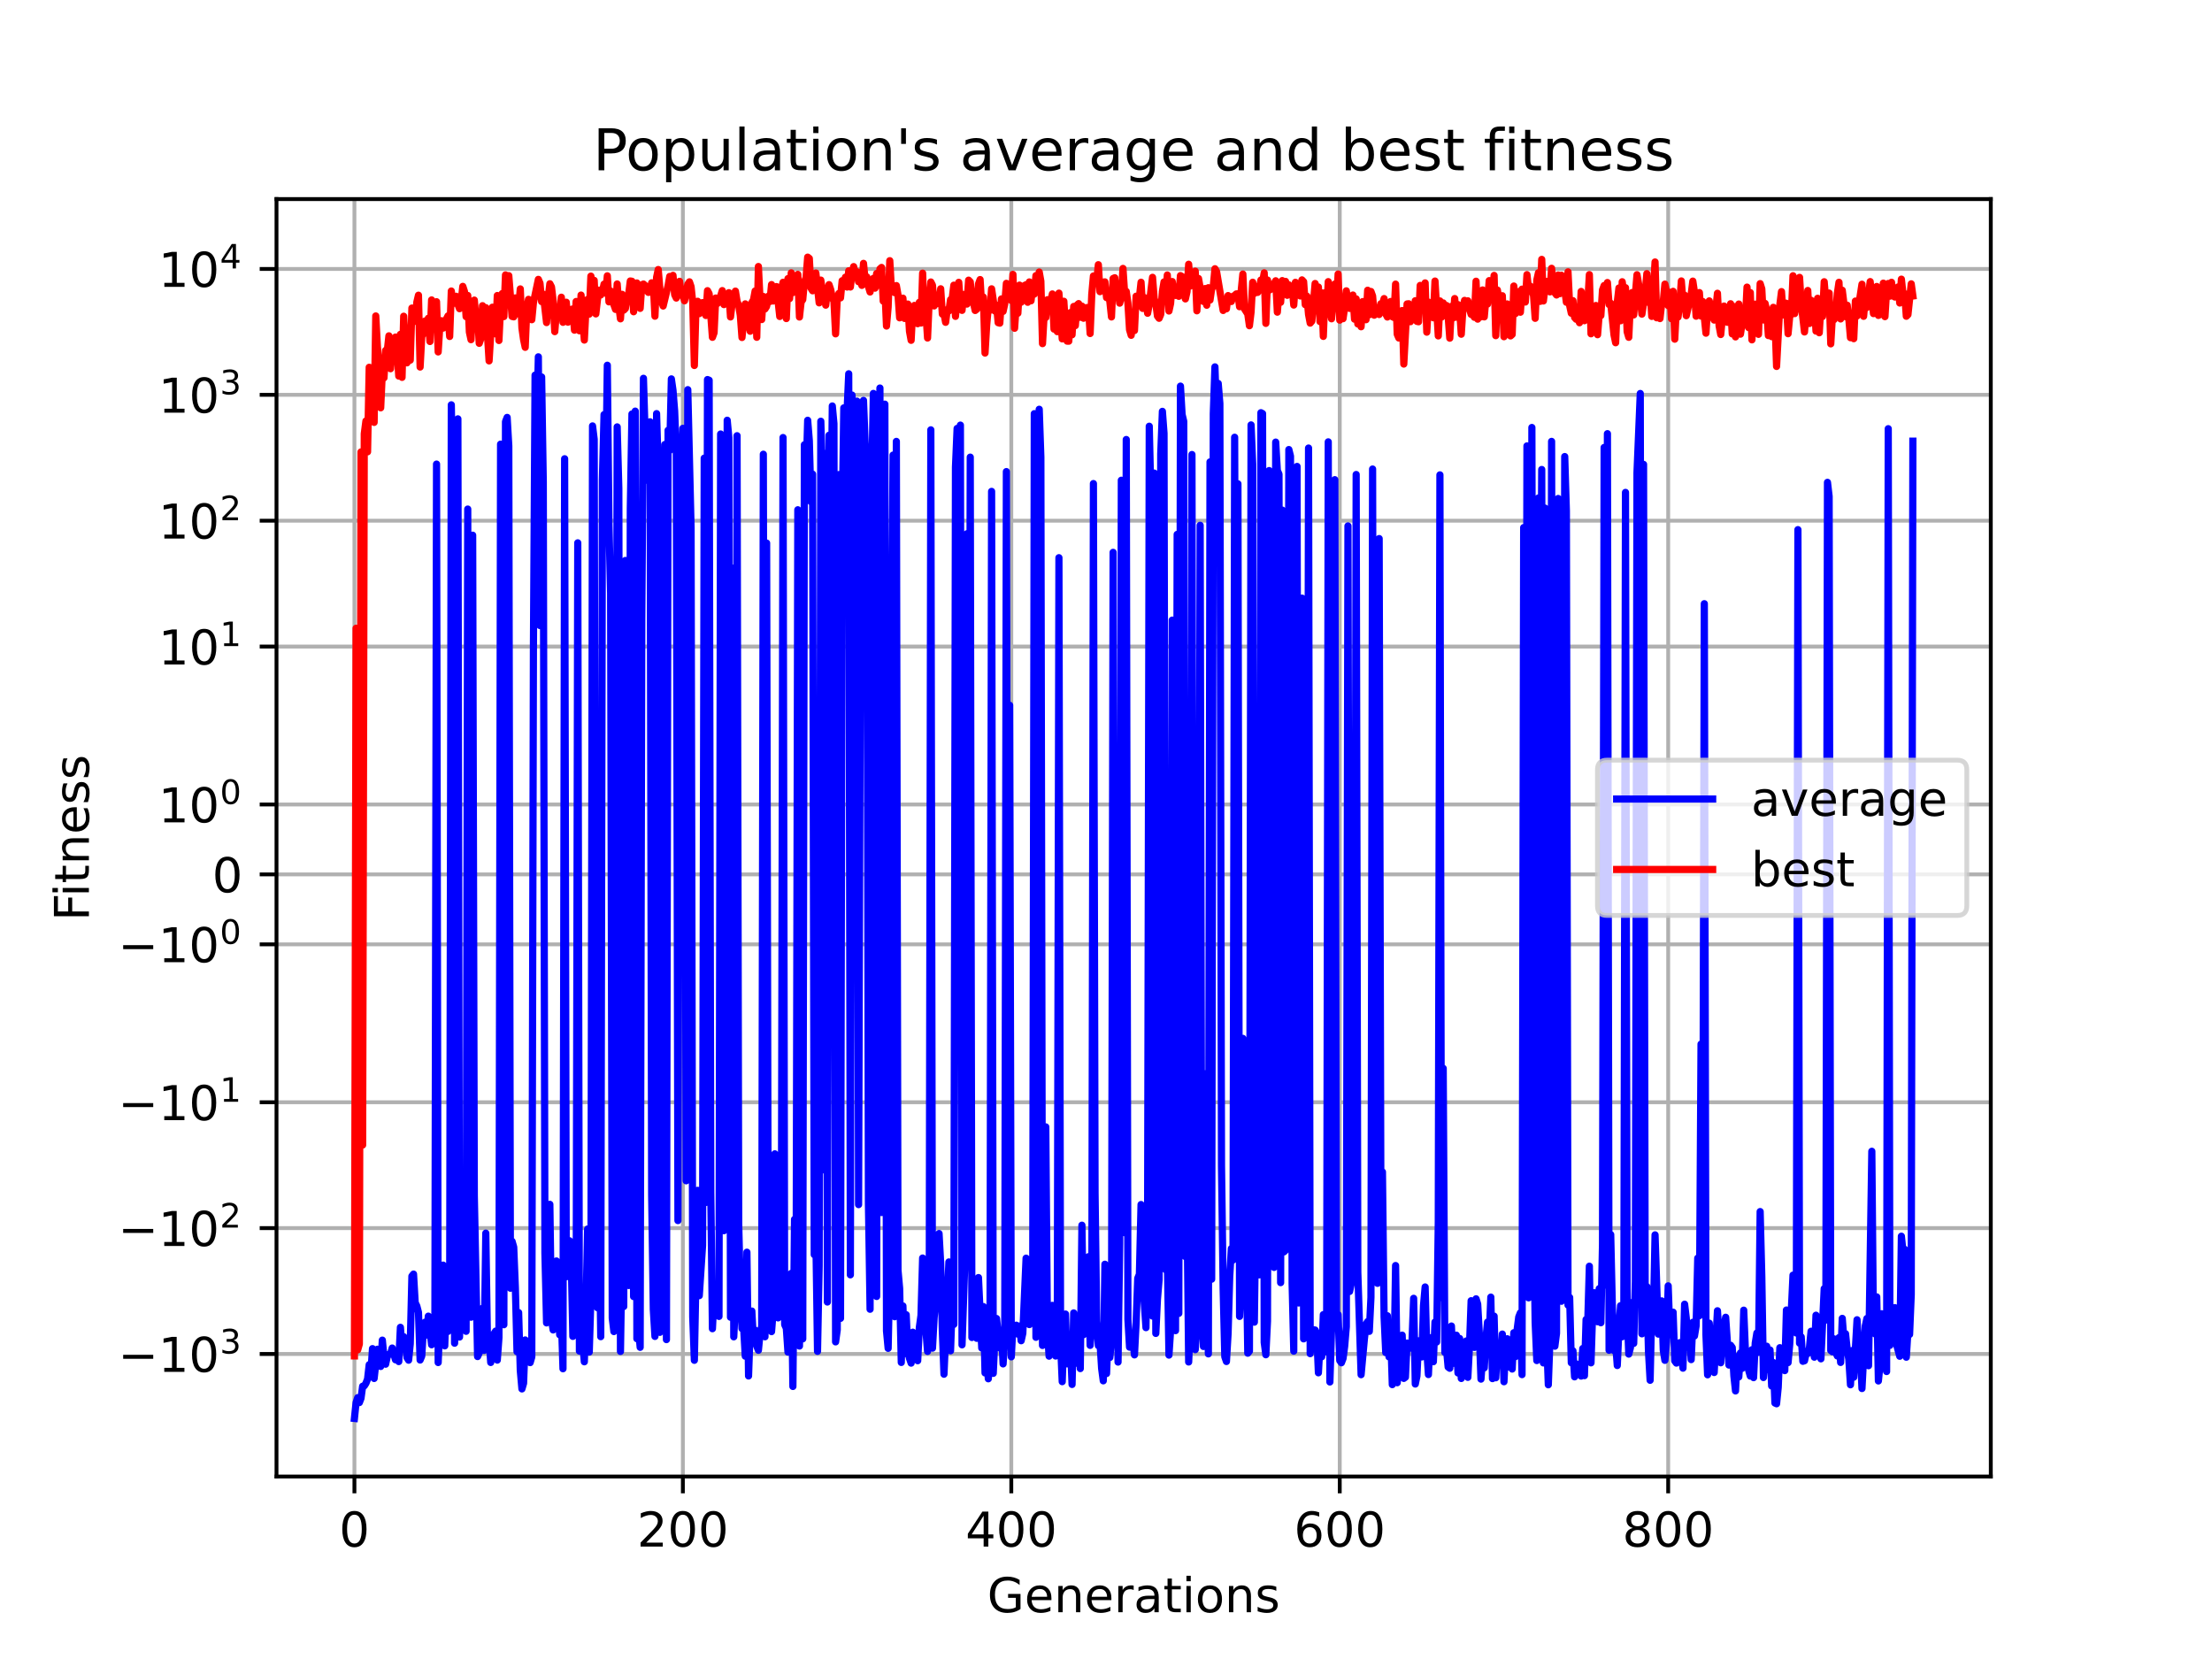 <?xml version="1.0" encoding="utf-8" standalone="no"?>
<!DOCTYPE svg PUBLIC "-//W3C//DTD SVG 1.1//EN"
  "http://www.w3.org/Graphics/SVG/1.1/DTD/svg11.dtd">
<!-- Created with matplotlib (https://matplotlib.org/) -->
<svg height="345.6pt" version="1.1" viewBox="0 0 460.8 345.6" width="460.8pt" xmlns="http://www.w3.org/2000/svg" xmlns:xlink="http://www.w3.org/1999/xlink">
 <defs>
  <style type="text/css">*{stroke-linecap:butt;stroke-linejoin:round;}</style>
 </defs>
 <g id="figure_1">
  <g id="patch_1">
   <path d="M 0 345.6 
L 460.8 345.6 
L 460.8 0 
L 0 0 
z
" style="fill:#ffffff;"/>
  </g>
  <g id="axes_1">
   <g id="patch_2">
    <path d="M 57.6 307.584 
L 414.72 307.584 
L 414.72 41.472 
L 57.6 41.472 
z
" style="fill:#ffffff;"/>
   </g>
   <g id="matplotlib.axis_1">
    <g id="xtick_1">
     <g id="line2d_1">
      <path clip-path="url(#p8138676ebc)" d="M 73.833 307.584 
L 73.833 41.472 
" style="fill:none;stroke:#b0b0b0;stroke-linecap:square;stroke-width:0.8;"/>
     </g>
     <g id="line2d_2">
      <defs>
       <path d="M 0 0 
L 0 3.5 
" id="m646da3bdab" style="stroke:#000000;stroke-width:0.8;"/>
      </defs>
      <g>
       <use style="stroke:#000000;stroke-width:0.8;" x="73.833" xlink:href="#m646da3bdab" y="307.584"/>
      </g>
     </g>
     <g id="text_1">
      <!-- 0 -->
      <g transform="translate(70.651 322.182)scale(0.1 -0.1)">
       <defs>
        <path d="M 31.781 66.406 
Q 24.172 66.406 20.328 58.906 
Q 16.5 51.422 16.5 36.375 
Q 16.5 21.391 20.328 13.891 
Q 24.172 6.391 31.781 6.391 
Q 39.453 6.391 43.281 13.891 
Q 47.125 21.391 47.125 36.375 
Q 47.125 51.422 43.281 58.906 
Q 39.453 66.406 31.781 66.406 
z
M 31.781 74.219 
Q 44.047 74.219 50.516 64.516 
Q 56.984 54.828 56.984 36.375 
Q 56.984 17.969 50.516 8.266 
Q 44.047 -1.422 31.781 -1.422 
Q 19.531 -1.422 13.062 8.266 
Q 6.594 17.969 6.594 36.375 
Q 6.594 54.828 13.062 64.516 
Q 19.531 74.219 31.781 74.219 
z
" id="DejaVuSans-48"/>
       </defs>
       <use xlink:href="#DejaVuSans-48"/>
      </g>
     </g>
    </g>
    <g id="xtick_2">
     <g id="line2d_3">
      <path clip-path="url(#p8138676ebc)" d="M 142.253 307.584 
L 142.253 41.472 
" style="fill:none;stroke:#b0b0b0;stroke-linecap:square;stroke-width:0.8;"/>
     </g>
     <g id="line2d_4">
      <g>
       <use style="stroke:#000000;stroke-width:0.8;" x="142.253" xlink:href="#m646da3bdab" y="307.584"/>
      </g>
     </g>
     <g id="text_2">
      <!-- 200 -->
      <g transform="translate(132.709 322.182)scale(0.1 -0.1)">
       <defs>
        <path d="M 19.188 8.297 
L 53.609 8.297 
L 53.609 0 
L 7.328 0 
L 7.328 8.297 
Q 12.938 14.109 22.625 23.891 
Q 32.328 33.688 34.812 36.531 
Q 39.547 41.844 41.422 45.531 
Q 43.312 49.219 43.312 52.781 
Q 43.312 58.594 39.234 62.25 
Q 35.156 65.922 28.609 65.922 
Q 23.969 65.922 18.812 64.312 
Q 13.672 62.703 7.812 59.422 
L 7.812 69.391 
Q 13.766 71.781 18.938 73 
Q 24.125 74.219 28.422 74.219 
Q 39.75 74.219 46.484 68.547 
Q 53.219 62.891 53.219 53.422 
Q 53.219 48.922 51.531 44.891 
Q 49.859 40.875 45.406 35.406 
Q 44.188 33.984 37.641 27.219 
Q 31.109 20.453 19.188 8.297 
z
" id="DejaVuSans-50"/>
       </defs>
       <use xlink:href="#DejaVuSans-50"/>
       <use x="63.623" xlink:href="#DejaVuSans-48"/>
       <use x="127.246" xlink:href="#DejaVuSans-48"/>
      </g>
     </g>
    </g>
    <g id="xtick_3">
     <g id="line2d_5">
      <path clip-path="url(#p8138676ebc)" d="M 210.673 307.584 
L 210.673 41.472 
" style="fill:none;stroke:#b0b0b0;stroke-linecap:square;stroke-width:0.8;"/>
     </g>
     <g id="line2d_6">
      <g>
       <use style="stroke:#000000;stroke-width:0.8;" x="210.673" xlink:href="#m646da3bdab" y="307.584"/>
      </g>
     </g>
     <g id="text_3">
      <!-- 400 -->
      <g transform="translate(201.13 322.182)scale(0.1 -0.1)">
       <defs>
        <path d="M 37.797 64.312 
L 12.891 25.391 
L 37.797 25.391 
z
M 35.203 72.906 
L 47.609 72.906 
L 47.609 25.391 
L 58.016 25.391 
L 58.016 17.188 
L 47.609 17.188 
L 47.609 0 
L 37.797 0 
L 37.797 17.188 
L 4.891 17.188 
L 4.891 26.703 
z
" id="DejaVuSans-52"/>
       </defs>
       <use xlink:href="#DejaVuSans-52"/>
       <use x="63.623" xlink:href="#DejaVuSans-48"/>
       <use x="127.246" xlink:href="#DejaVuSans-48"/>
      </g>
     </g>
    </g>
    <g id="xtick_4">
     <g id="line2d_7">
      <path clip-path="url(#p8138676ebc)" d="M 279.094 307.584 
L 279.094 41.472 
" style="fill:none;stroke:#b0b0b0;stroke-linecap:square;stroke-width:0.8;"/>
     </g>
     <g id="line2d_8">
      <g>
       <use style="stroke:#000000;stroke-width:0.8;" x="279.094" xlink:href="#m646da3bdab" y="307.584"/>
      </g>
     </g>
     <g id="text_4">
      <!-- 600 -->
      <g transform="translate(269.55 322.182)scale(0.1 -0.1)">
       <defs>
        <path d="M 33.016 40.375 
Q 26.375 40.375 22.484 35.828 
Q 18.609 31.297 18.609 23.391 
Q 18.609 15.531 22.484 10.953 
Q 26.375 6.391 33.016 6.391 
Q 39.656 6.391 43.531 10.953 
Q 47.406 15.531 47.406 23.391 
Q 47.406 31.297 43.531 35.828 
Q 39.656 40.375 33.016 40.375 
z
M 52.594 71.297 
L 52.594 62.312 
Q 48.875 64.062 45.094 64.984 
Q 41.312 65.922 37.594 65.922 
Q 27.828 65.922 22.672 59.328 
Q 17.531 52.734 16.797 39.406 
Q 19.672 43.656 24.016 45.922 
Q 28.375 48.188 33.594 48.188 
Q 44.578 48.188 50.953 41.516 
Q 57.328 34.859 57.328 23.391 
Q 57.328 12.156 50.688 5.359 
Q 44.047 -1.422 33.016 -1.422 
Q 20.359 -1.422 13.672 8.266 
Q 6.984 17.969 6.984 36.375 
Q 6.984 53.656 15.188 63.938 
Q 23.391 74.219 37.203 74.219 
Q 40.922 74.219 44.703 73.484 
Q 48.484 72.75 52.594 71.297 
z
" id="DejaVuSans-54"/>
       </defs>
       <use xlink:href="#DejaVuSans-54"/>
       <use x="63.623" xlink:href="#DejaVuSans-48"/>
       <use x="127.246" xlink:href="#DejaVuSans-48"/>
      </g>
     </g>
    </g>
    <g id="xtick_5">
     <g id="line2d_9">
      <path clip-path="url(#p8138676ebc)" d="M 347.514 307.584 
L 347.514 41.472 
" style="fill:none;stroke:#b0b0b0;stroke-linecap:square;stroke-width:0.8;"/>
     </g>
     <g id="line2d_10">
      <g>
       <use style="stroke:#000000;stroke-width:0.8;" x="347.514" xlink:href="#m646da3bdab" y="307.584"/>
      </g>
     </g>
     <g id="text_5">
      <!-- 800 -->
      <g transform="translate(337.97 322.182)scale(0.1 -0.1)">
       <defs>
        <path d="M 31.781 34.625 
Q 24.75 34.625 20.719 30.859 
Q 16.703 27.094 16.703 20.516 
Q 16.703 13.922 20.719 10.156 
Q 24.75 6.391 31.781 6.391 
Q 38.812 6.391 42.859 10.172 
Q 46.922 13.969 46.922 20.516 
Q 46.922 27.094 42.891 30.859 
Q 38.875 34.625 31.781 34.625 
z
M 21.922 38.812 
Q 15.578 40.375 12.031 44.719 
Q 8.5 49.078 8.5 55.328 
Q 8.5 64.062 14.719 69.141 
Q 20.953 74.219 31.781 74.219 
Q 42.672 74.219 48.875 69.141 
Q 55.078 64.062 55.078 55.328 
Q 55.078 49.078 51.531 44.719 
Q 48 40.375 41.703 38.812 
Q 48.828 37.156 52.797 32.312 
Q 56.781 27.484 56.781 20.516 
Q 56.781 9.906 50.312 4.234 
Q 43.844 -1.422 31.781 -1.422 
Q 19.734 -1.422 13.25 4.234 
Q 6.781 9.906 6.781 20.516 
Q 6.781 27.484 10.781 32.312 
Q 14.797 37.156 21.922 38.812 
z
M 18.312 54.391 
Q 18.312 48.734 21.844 45.562 
Q 25.391 42.391 31.781 42.391 
Q 38.141 42.391 41.719 45.562 
Q 45.312 48.734 45.312 54.391 
Q 45.312 60.062 41.719 63.234 
Q 38.141 66.406 31.781 66.406 
Q 25.391 66.406 21.844 63.234 
Q 18.312 60.062 18.312 54.391 
z
" id="DejaVuSans-56"/>
       </defs>
       <use xlink:href="#DejaVuSans-56"/>
       <use x="63.623" xlink:href="#DejaVuSans-48"/>
       <use x="127.246" xlink:href="#DejaVuSans-48"/>
      </g>
     </g>
    </g>
    <g id="text_6">
     <!-- Generations -->
     <g transform="translate(205.662 335.861)scale(0.1 -0.1)">
      <defs>
       <path d="M 59.516 10.406 
L 59.516 29.984 
L 43.406 29.984 
L 43.406 38.094 
L 69.281 38.094 
L 69.281 6.781 
Q 63.578 2.734 56.688 0.656 
Q 49.812 -1.422 42 -1.422 
Q 24.906 -1.422 15.25 8.562 
Q 5.609 18.562 5.609 36.375 
Q 5.609 54.25 15.25 64.234 
Q 24.906 74.219 42 74.219 
Q 49.125 74.219 55.547 72.453 
Q 61.969 70.703 67.391 67.281 
L 67.391 56.781 
Q 61.922 61.422 55.766 63.766 
Q 49.609 66.109 42.828 66.109 
Q 29.438 66.109 22.719 58.641 
Q 16.016 51.172 16.016 36.375 
Q 16.016 21.625 22.719 14.156 
Q 29.438 6.688 42.828 6.688 
Q 48.047 6.688 52.141 7.594 
Q 56.25 8.5 59.516 10.406 
z
" id="DejaVuSans-71"/>
       <path d="M 56.203 29.594 
L 56.203 25.203 
L 14.891 25.203 
Q 15.484 15.922 20.484 11.062 
Q 25.484 6.203 34.422 6.203 
Q 39.594 6.203 44.453 7.469 
Q 49.312 8.734 54.109 11.281 
L 54.109 2.781 
Q 49.266 0.734 44.188 -0.344 
Q 39.109 -1.422 33.891 -1.422 
Q 20.797 -1.422 13.156 6.188 
Q 5.516 13.812 5.516 26.812 
Q 5.516 40.234 12.766 48.109 
Q 20.016 56 32.328 56 
Q 43.359 56 49.781 48.891 
Q 56.203 41.797 56.203 29.594 
z
M 47.219 32.234 
Q 47.125 39.594 43.094 43.984 
Q 39.062 48.391 32.422 48.391 
Q 24.906 48.391 20.391 44.141 
Q 15.875 39.891 15.188 32.172 
z
" id="DejaVuSans-101"/>
       <path d="M 54.891 33.016 
L 54.891 0 
L 45.906 0 
L 45.906 32.719 
Q 45.906 40.484 42.875 44.328 
Q 39.844 48.188 33.797 48.188 
Q 26.516 48.188 22.312 43.547 
Q 18.109 38.922 18.109 30.906 
L 18.109 0 
L 9.078 0 
L 9.078 54.688 
L 18.109 54.688 
L 18.109 46.188 
Q 21.344 51.125 25.703 53.562 
Q 30.078 56 35.797 56 
Q 45.219 56 50.047 50.172 
Q 54.891 44.344 54.891 33.016 
z
" id="DejaVuSans-110"/>
       <path d="M 41.109 46.297 
Q 39.594 47.172 37.812 47.578 
Q 36.031 48 33.891 48 
Q 26.266 48 22.188 43.047 
Q 18.109 38.094 18.109 28.812 
L 18.109 0 
L 9.078 0 
L 9.078 54.688 
L 18.109 54.688 
L 18.109 46.188 
Q 20.953 51.172 25.484 53.578 
Q 30.031 56 36.531 56 
Q 37.453 56 38.578 55.875 
Q 39.703 55.766 41.062 55.516 
z
" id="DejaVuSans-114"/>
       <path d="M 34.281 27.484 
Q 23.391 27.484 19.188 25 
Q 14.984 22.516 14.984 16.5 
Q 14.984 11.719 18.141 8.906 
Q 21.297 6.109 26.703 6.109 
Q 34.188 6.109 38.703 11.406 
Q 43.219 16.703 43.219 25.484 
L 43.219 27.484 
z
M 52.203 31.203 
L 52.203 0 
L 43.219 0 
L 43.219 8.297 
Q 40.141 3.328 35.547 0.953 
Q 30.953 -1.422 24.312 -1.422 
Q 15.922 -1.422 10.953 3.297 
Q 6 8.016 6 15.922 
Q 6 25.141 12.172 29.828 
Q 18.359 34.516 30.609 34.516 
L 43.219 34.516 
L 43.219 35.406 
Q 43.219 41.609 39.141 45 
Q 35.062 48.391 27.688 48.391 
Q 23 48.391 18.547 47.266 
Q 14.109 46.141 10.016 43.891 
L 10.016 52.203 
Q 14.938 54.109 19.578 55.047 
Q 24.219 56 28.609 56 
Q 40.484 56 46.344 49.844 
Q 52.203 43.703 52.203 31.203 
z
" id="DejaVuSans-97"/>
       <path d="M 18.312 70.219 
L 18.312 54.688 
L 36.812 54.688 
L 36.812 47.703 
L 18.312 47.703 
L 18.312 18.016 
Q 18.312 11.328 20.141 9.422 
Q 21.969 7.516 27.594 7.516 
L 36.812 7.516 
L 36.812 0 
L 27.594 0 
Q 17.188 0 13.234 3.875 
Q 9.281 7.766 9.281 18.016 
L 9.281 47.703 
L 2.688 47.703 
L 2.688 54.688 
L 9.281 54.688 
L 9.281 70.219 
z
" id="DejaVuSans-116"/>
       <path d="M 9.422 54.688 
L 18.406 54.688 
L 18.406 0 
L 9.422 0 
z
M 9.422 75.984 
L 18.406 75.984 
L 18.406 64.594 
L 9.422 64.594 
z
" id="DejaVuSans-105"/>
       <path d="M 30.609 48.391 
Q 23.391 48.391 19.188 42.75 
Q 14.984 37.109 14.984 27.297 
Q 14.984 17.484 19.156 11.844 
Q 23.344 6.203 30.609 6.203 
Q 37.797 6.203 41.984 11.859 
Q 46.188 17.531 46.188 27.297 
Q 46.188 37.016 41.984 42.703 
Q 37.797 48.391 30.609 48.391 
z
M 30.609 56 
Q 42.328 56 49.016 48.375 
Q 55.719 40.766 55.719 27.297 
Q 55.719 13.875 49.016 6.219 
Q 42.328 -1.422 30.609 -1.422 
Q 18.844 -1.422 12.172 6.219 
Q 5.516 13.875 5.516 27.297 
Q 5.516 40.766 12.172 48.375 
Q 18.844 56 30.609 56 
z
" id="DejaVuSans-111"/>
       <path d="M 44.281 53.078 
L 44.281 44.578 
Q 40.484 46.531 36.375 47.5 
Q 32.281 48.484 27.875 48.484 
Q 21.188 48.484 17.844 46.438 
Q 14.5 44.391 14.5 40.281 
Q 14.5 37.156 16.891 35.375 
Q 19.281 33.594 26.516 31.984 
L 29.594 31.297 
Q 39.156 29.25 43.188 25.516 
Q 47.219 21.781 47.219 15.094 
Q 47.219 7.469 41.188 3.016 
Q 35.156 -1.422 24.609 -1.422 
Q 20.219 -1.422 15.453 -0.562 
Q 10.688 0.297 5.422 2 
L 5.422 11.281 
Q 10.406 8.688 15.234 7.391 
Q 20.062 6.109 24.812 6.109 
Q 31.156 6.109 34.562 8.281 
Q 37.984 10.453 37.984 14.406 
Q 37.984 18.062 35.516 20.016 
Q 33.062 21.969 24.703 23.781 
L 21.578 24.516 
Q 13.234 26.266 9.516 29.906 
Q 5.812 33.547 5.812 39.891 
Q 5.812 47.609 11.281 51.797 
Q 16.75 56 26.812 56 
Q 31.781 56 36.172 55.266 
Q 40.578 54.547 44.281 53.078 
z
" id="DejaVuSans-115"/>
      </defs>
      <use xlink:href="#DejaVuSans-71"/>
      <use x="77.49" xlink:href="#DejaVuSans-101"/>
      <use x="139.014" xlink:href="#DejaVuSans-110"/>
      <use x="202.393" xlink:href="#DejaVuSans-101"/>
      <use x="263.916" xlink:href="#DejaVuSans-114"/>
      <use x="305.029" xlink:href="#DejaVuSans-97"/>
      <use x="366.309" xlink:href="#DejaVuSans-116"/>
      <use x="405.518" xlink:href="#DejaVuSans-105"/>
      <use x="433.301" xlink:href="#DejaVuSans-111"/>
      <use x="494.482" xlink:href="#DejaVuSans-110"/>
      <use x="557.861" xlink:href="#DejaVuSans-115"/>
     </g>
    </g>
   </g>
   <g id="matplotlib.axis_2">
    <g id="ytick_1">
     <g id="line2d_11">
      <path clip-path="url(#p8138676ebc)" d="M 57.6 282.058 
L 414.72 282.058 
" style="fill:none;stroke:#b0b0b0;stroke-linecap:square;stroke-width:0.8;"/>
     </g>
     <g id="line2d_12">
      <defs>
       <path d="M 0 0 
L -3.5 0 
" id="m89b2154305" style="stroke:#000000;stroke-width:0.8;"/>
      </defs>
      <g>
       <use style="stroke:#000000;stroke-width:0.8;" x="57.6" xlink:href="#m89b2154305" y="282.058"/>
      </g>
     </g>
     <g id="text_7">
      <!-- $\mathdefault{-10^{3}}$ -->
      <g transform="translate(24.6 285.858)scale(0.1 -0.1)">
       <defs>
        <path d="M 10.594 35.5 
L 73.188 35.5 
L 73.188 27.203 
L 10.594 27.203 
z
" id="DejaVuSans-8722"/>
        <path d="M 12.406 8.297 
L 28.516 8.297 
L 28.516 63.922 
L 10.984 60.406 
L 10.984 69.391 
L 28.422 72.906 
L 38.281 72.906 
L 38.281 8.297 
L 54.391 8.297 
L 54.391 0 
L 12.406 0 
z
" id="DejaVuSans-49"/>
        <path d="M 40.578 39.312 
Q 47.656 37.797 51.625 33 
Q 55.609 28.219 55.609 21.188 
Q 55.609 10.406 48.188 4.484 
Q 40.766 -1.422 27.094 -1.422 
Q 22.516 -1.422 17.656 -0.516 
Q 12.797 0.391 7.625 2.203 
L 7.625 11.719 
Q 11.719 9.328 16.594 8.109 
Q 21.484 6.891 26.812 6.891 
Q 36.078 6.891 40.938 10.547 
Q 45.797 14.203 45.797 21.188 
Q 45.797 27.641 41.281 31.266 
Q 36.766 34.906 28.719 34.906 
L 20.219 34.906 
L 20.219 43.016 
L 29.109 43.016 
Q 36.375 43.016 40.234 45.922 
Q 44.094 48.828 44.094 54.297 
Q 44.094 59.906 40.109 62.906 
Q 36.141 65.922 28.719 65.922 
Q 24.656 65.922 20.016 65.031 
Q 15.375 64.156 9.812 62.312 
L 9.812 71.094 
Q 15.438 72.656 20.344 73.438 
Q 25.25 74.219 29.594 74.219 
Q 40.828 74.219 47.359 69.109 
Q 53.906 64.016 53.906 55.328 
Q 53.906 49.266 50.438 45.094 
Q 46.969 40.922 40.578 39.312 
z
" id="DejaVuSans-51"/>
       </defs>
       <use transform="translate(0 0.766)" xlink:href="#DejaVuSans-8722"/>
       <use transform="translate(83.789 0.766)" xlink:href="#DejaVuSans-49"/>
       <use transform="translate(147.412 0.766)" xlink:href="#DejaVuSans-48"/>
       <use transform="translate(211.992 39.047)scale(0.7)" xlink:href="#DejaVuSans-51"/>
      </g>
     </g>
    </g>
    <g id="ytick_2">
     <g id="line2d_13">
      <path clip-path="url(#p8138676ebc)" d="M 57.6 255.837 
L 414.72 255.837 
" style="fill:none;stroke:#b0b0b0;stroke-linecap:square;stroke-width:0.8;"/>
     </g>
     <g id="line2d_14">
      <g>
       <use style="stroke:#000000;stroke-width:0.8;" x="57.6" xlink:href="#m89b2154305" y="255.837"/>
      </g>
     </g>
     <g id="text_8">
      <!-- $\mathdefault{-10^{2}}$ -->
      <g transform="translate(24.6 259.636)scale(0.1 -0.1)">
       <use transform="translate(0 0.766)" xlink:href="#DejaVuSans-8722"/>
       <use transform="translate(83.789 0.766)" xlink:href="#DejaVuSans-49"/>
       <use transform="translate(147.412 0.766)" xlink:href="#DejaVuSans-48"/>
       <use transform="translate(211.992 39.047)scale(0.7)" xlink:href="#DejaVuSans-50"/>
      </g>
     </g>
    </g>
    <g id="ytick_3">
     <g id="line2d_15">
      <path clip-path="url(#p8138676ebc)" d="M 57.6 229.615 
L 414.72 229.615 
" style="fill:none;stroke:#b0b0b0;stroke-linecap:square;stroke-width:0.8;"/>
     </g>
     <g id="line2d_16">
      <g>
       <use style="stroke:#000000;stroke-width:0.8;" x="57.6" xlink:href="#m89b2154305" y="229.615"/>
      </g>
     </g>
     <g id="text_9">
      <!-- $\mathdefault{-10^{1}}$ -->
      <g transform="translate(24.6 233.414)scale(0.1 -0.1)">
       <use transform="translate(0 0.684)" xlink:href="#DejaVuSans-8722"/>
       <use transform="translate(83.789 0.684)" xlink:href="#DejaVuSans-49"/>
       <use transform="translate(147.412 0.684)" xlink:href="#DejaVuSans-48"/>
       <use transform="translate(211.992 38.966)scale(0.7)" xlink:href="#DejaVuSans-49"/>
      </g>
     </g>
    </g>
    <g id="ytick_4">
     <g id="line2d_17">
      <path clip-path="url(#p8138676ebc)" d="M 57.6 196.72 
L 414.72 196.72 
" style="fill:none;stroke:#b0b0b0;stroke-linecap:square;stroke-width:0.8;"/>
     </g>
     <g id="line2d_18">
      <g>
       <use style="stroke:#000000;stroke-width:0.8;" x="57.6" xlink:href="#m89b2154305" y="196.72"/>
      </g>
     </g>
     <g id="text_10">
      <!-- $\mathdefault{-10^{0}}$ -->
      <g transform="translate(24.6 200.519)scale(0.1 -0.1)">
       <use transform="translate(0 0.766)" xlink:href="#DejaVuSans-8722"/>
       <use transform="translate(83.789 0.766)" xlink:href="#DejaVuSans-49"/>
       <use transform="translate(147.412 0.766)" xlink:href="#DejaVuSans-48"/>
       <use transform="translate(211.992 39.047)scale(0.7)" xlink:href="#DejaVuSans-48"/>
      </g>
     </g>
    </g>
    <g id="ytick_5">
     <g id="line2d_19">
      <path clip-path="url(#p8138676ebc)" d="M 57.6 182.152 
L 414.72 182.152 
" style="fill:none;stroke:#b0b0b0;stroke-linecap:square;stroke-width:0.8;"/>
     </g>
     <g id="line2d_20">
      <g>
       <use style="stroke:#000000;stroke-width:0.8;" x="57.6" xlink:href="#m89b2154305" y="182.152"/>
      </g>
     </g>
     <g id="text_11">
      <!-- $\mathdefault{0}$ -->
      <g transform="translate(44.2 185.951)scale(0.1 -0.1)">
       <use transform="translate(0 0.781)" xlink:href="#DejaVuSans-48"/>
      </g>
     </g>
    </g>
    <g id="ytick_6">
     <g id="line2d_21">
      <path clip-path="url(#p8138676ebc)" d="M 57.6 167.585 
L 414.72 167.585 
" style="fill:none;stroke:#b0b0b0;stroke-linecap:square;stroke-width:0.8;"/>
     </g>
     <g id="line2d_22">
      <g>
       <use style="stroke:#000000;stroke-width:0.8;" x="57.6" xlink:href="#m89b2154305" y="167.585"/>
      </g>
     </g>
     <g id="text_12">
      <!-- $\mathdefault{10^{0}}$ -->
      <g transform="translate(33 171.384)scale(0.1 -0.1)">
       <use transform="translate(0 0.766)" xlink:href="#DejaVuSans-49"/>
       <use transform="translate(63.623 0.766)" xlink:href="#DejaVuSans-48"/>
       <use transform="translate(128.203 39.047)scale(0.7)" xlink:href="#DejaVuSans-48"/>
      </g>
     </g>
    </g>
    <g id="ytick_7">
     <g id="line2d_23">
      <path clip-path="url(#p8138676ebc)" d="M 57.6 134.689 
L 414.72 134.689 
" style="fill:none;stroke:#b0b0b0;stroke-linecap:square;stroke-width:0.8;"/>
     </g>
     <g id="line2d_24">
      <g>
       <use style="stroke:#000000;stroke-width:0.8;" x="57.6" xlink:href="#m89b2154305" y="134.689"/>
      </g>
     </g>
     <g id="text_13">
      <!-- $\mathdefault{10^{1}}$ -->
      <g transform="translate(33 138.488)scale(0.1 -0.1)">
       <use transform="translate(0 0.684)" xlink:href="#DejaVuSans-49"/>
       <use transform="translate(63.623 0.684)" xlink:href="#DejaVuSans-48"/>
       <use transform="translate(128.203 38.966)scale(0.7)" xlink:href="#DejaVuSans-49"/>
      </g>
     </g>
    </g>
    <g id="ytick_8">
     <g id="line2d_25">
      <path clip-path="url(#p8138676ebc)" d="M 57.6 108.467 
L 414.72 108.467 
" style="fill:none;stroke:#b0b0b0;stroke-linecap:square;stroke-width:0.8;"/>
     </g>
     <g id="line2d_26">
      <g>
       <use style="stroke:#000000;stroke-width:0.8;" x="57.6" xlink:href="#m89b2154305" y="108.467"/>
      </g>
     </g>
     <g id="text_14">
      <!-- $\mathdefault{10^{2}}$ -->
      <g transform="translate(33 112.267)scale(0.1 -0.1)">
       <use transform="translate(0 0.766)" xlink:href="#DejaVuSans-49"/>
       <use transform="translate(63.623 0.766)" xlink:href="#DejaVuSans-48"/>
       <use transform="translate(128.203 39.047)scale(0.7)" xlink:href="#DejaVuSans-50"/>
      </g>
     </g>
    </g>
    <g id="ytick_9">
     <g id="line2d_27">
      <path clip-path="url(#p8138676ebc)" d="M 57.6 82.246 
L 414.72 82.246 
" style="fill:none;stroke:#b0b0b0;stroke-linecap:square;stroke-width:0.8;"/>
     </g>
     <g id="line2d_28">
      <g>
       <use style="stroke:#000000;stroke-width:0.8;" x="57.6" xlink:href="#m89b2154305" y="82.246"/>
      </g>
     </g>
     <g id="text_15">
      <!-- $\mathdefault{10^{3}}$ -->
      <g transform="translate(33 86.045)scale(0.1 -0.1)">
       <use transform="translate(0 0.766)" xlink:href="#DejaVuSans-49"/>
       <use transform="translate(63.623 0.766)" xlink:href="#DejaVuSans-48"/>
       <use transform="translate(128.203 39.047)scale(0.7)" xlink:href="#DejaVuSans-51"/>
      </g>
     </g>
    </g>
    <g id="ytick_10">
     <g id="line2d_29">
      <path clip-path="url(#p8138676ebc)" d="M 57.6 56.024 
L 414.72 56.024 
" style="fill:none;stroke:#b0b0b0;stroke-linecap:square;stroke-width:0.8;"/>
     </g>
     <g id="line2d_30">
      <g>
       <use style="stroke:#000000;stroke-width:0.8;" x="57.6" xlink:href="#m89b2154305" y="56.024"/>
      </g>
     </g>
     <g id="text_16">
      <!-- $\mathdefault{10^{4}}$ -->
      <g transform="translate(33 59.823)scale(0.1 -0.1)">
       <use transform="translate(0 0.684)" xlink:href="#DejaVuSans-49"/>
       <use transform="translate(63.623 0.684)" xlink:href="#DejaVuSans-48"/>
       <use transform="translate(128.203 38.966)scale(0.7)" xlink:href="#DejaVuSans-52"/>
      </g>
     </g>
    </g>
    <g id="text_17">
     <!-- Fitness -->
     <g transform="translate(18.52 191.845)rotate(-90)scale(0.1 -0.1)">
      <defs>
       <path d="M 9.812 72.906 
L 51.703 72.906 
L 51.703 64.594 
L 19.672 64.594 
L 19.672 43.109 
L 48.578 43.109 
L 48.578 34.812 
L 19.672 34.812 
L 19.672 0 
L 9.812 0 
z
" id="DejaVuSans-70"/>
      </defs>
      <use xlink:href="#DejaVuSans-70"/>
      <use x="50.27" xlink:href="#DejaVuSans-105"/>
      <use x="78.053" xlink:href="#DejaVuSans-116"/>
      <use x="117.262" xlink:href="#DejaVuSans-110"/>
      <use x="180.641" xlink:href="#DejaVuSans-101"/>
      <use x="242.164" xlink:href="#DejaVuSans-115"/>
      <use x="294.264" xlink:href="#DejaVuSans-115"/>
     </g>
    </g>
   </g>
   <g id="line2d_31">
    <path clip-path="url(#p8138676ebc)" d="M 73.833 295.488 
L 74.175 292.193 
L 74.517 291.158 
L 74.859 292.184 
L 75.201 291.298 
L 75.543 288.779 
L 75.885 288.7 
L 76.227 288.163 
L 76.57 287.285 
L 76.912 284.283 
L 77.254 286.085 
L 77.596 280.943 
L 77.938 287.159 
L 78.622 281.077 
L 78.964 281.203 
L 79.306 284.661 
L 79.648 279.174 
L 79.991 282.759 
L 80.333 284.186 
L 80.675 282.592 
L 81.017 282.119 
L 81.359 282.069 
L 81.701 280.821 
L 82.385 283.27 
L 82.727 281.437 
L 83.069 283.639 
L 83.412 276.506 
L 83.754 280.928 
L 84.096 278.459 
L 84.438 279.529 
L 84.78 282.8 
L 85.122 283.35 
L 85.464 279.942 
L 85.806 265.847 
L 86.148 265.417 
L 86.49 271.368 
L 86.833 272.074 
L 87.175 273.389 
L 87.517 283.319 
L 87.859 282.498 
L 88.201 276.82 
L 88.543 275.439 
L 88.885 278.114 
L 89.227 274.18 
L 89.912 280.142 
L 90.254 275.233 
L 90.596 275.112 
L 90.938 96.678 
L 91.28 283.84 
L 91.622 275.245 
L 91.964 276.967 
L 92.306 263.545 
L 92.648 280.369 
L 92.99 270.346 
L 93.333 277.357 
L 93.675 270.158 
L 94.017 84.332 
L 94.359 106.114 
L 94.701 279.813 
L 95.043 264.278 
L 95.385 87.256 
L 95.727 278.532 
L 96.069 264.969 
L 96.411 273.68 
L 96.754 261.316 
L 97.096 277.335 
L 97.438 106.049 
L 97.78 272.112 
L 98.122 274.401 
L 98.464 111.49 
L 98.806 249.057 
L 99.49 282.595 
L 99.832 281.83 
L 100.175 280.777 
L 100.517 272.539 
L 100.859 281.307 
L 101.201 256.889 
L 101.543 278.995 
L 101.885 278.965 
L 102.227 283.826 
L 102.911 277.839 
L 103.253 277.298 
L 103.596 283.335 
L 103.938 278.648 
L 104.28 92.526 
L 104.622 267.389 
L 104.964 275.962 
L 105.306 87.829 
L 105.648 86.954 
L 105.99 92.907 
L 106.332 268.359 
L 106.674 258.595 
L 107.017 259.8 
L 107.359 268.234 
L 107.701 281.581 
L 108.043 273.433 
L 108.385 285.463 
L 108.727 289.335 
L 109.069 288.168 
L 109.411 279.137 
L 109.753 281.902 
L 110.096 281.299 
L 110.438 283.86 
L 110.78 282.684 
L 111.122 135.195 
L 111.464 78.146 
L 111.806 88.999 
L 112.148 74.333 
L 112.49 130.315 
L 112.832 78.528 
L 113.174 100.304 
L 113.517 261.04 
L 113.859 275.582 
L 114.201 258.886 
L 114.543 250.885 
L 114.885 274.879 
L 115.227 277.047 
L 115.569 276.057 
L 115.911 262.683 
L 116.595 278.064 
L 116.938 274.633 
L 117.28 285.136 
L 117.622 95.567 
L 117.964 265.978 
L 118.306 258.415 
L 118.648 258.476 
L 118.99 262.136 
L 119.332 278.394 
L 119.674 273.249 
L 120.016 276.538 
L 120.359 113.083 
L 120.701 281.455 
L 121.043 273.577 
L 121.385 279.806 
L 121.727 283.682 
L 122.069 272.616 
L 122.411 256.033 
L 122.753 281.666 
L 123.095 270.368 
L 123.437 88.726 
L 123.78 91.505 
L 124.122 254.896 
L 124.464 272.431 
L 124.806 254.143 
L 125.148 278.449 
L 125.49 99.866 
L 125.832 86.372 
L 126.174 101.575 
L 126.516 76.086 
L 126.858 109.233 
L 127.201 123.572 
L 127.543 274.577 
L 127.885 277.388 
L 128.227 274.974 
L 128.569 88.928 
L 128.911 101.689 
L 129.253 281.526 
L 129.595 259.853 
L 129.937 272.173 
L 130.28 116.758 
L 130.622 252.38 
L 130.964 267.795 
L 131.306 105.999 
L 131.648 86.24 
L 131.99 270.099 
L 132.332 85.647 
L 132.674 278.873 
L 133.016 276.846 
L 133.358 280.671 
L 133.701 128.876 
L 134.043 78.808 
L 134.385 90.243 
L 134.727 93.08 
L 135.069 100.152 
L 135.411 87.865 
L 135.753 248.931 
L 136.095 272.77 
L 136.437 278.401 
L 136.779 86.166 
L 137.122 97.759 
L 137.464 277.553 
L 137.806 234.475 
L 138.148 255.694 
L 138.49 92.598 
L 138.832 279.063 
L 139.174 89.643 
L 139.516 93.829 
L 139.858 78.93 
L 140.2 81.323 
L 140.543 85.627 
L 140.885 94.542 
L 141.227 254.27 
L 141.569 96.24 
L 141.911 107.016 
L 142.253 89.233 
L 142.595 95.366 
L 142.937 245.981 
L 143.279 81.175 
L 143.964 109.925 
L 144.306 274.335 
L 144.648 283.374 
L 145.332 247.966 
L 145.674 269.907 
L 146.358 259.459 
L 146.7 95.439 
L 147.042 250.495 
L 147.385 79.068 
L 147.727 79.21 
L 148.069 248.343 
L 148.411 276.794 
L 148.753 269.952 
L 149.095 270.233 
L 149.437 271.813 
L 149.779 274.233 
L 150.121 90.41 
L 150.464 92.547 
L 150.806 256.382 
L 151.148 227.948 
L 151.49 87.545 
L 151.832 91.177 
L 152.174 274.402 
L 152.516 118.328 
L 152.858 278.486 
L 153.2 271.398 
L 153.542 90.767 
L 153.885 255.009 
L 154.227 268.614 
L 154.569 276.762 
L 154.911 276.609 
L 155.253 282.517 
L 155.595 260.855 
L 155.937 286.637 
L 156.279 276.626 
L 156.621 273.118 
L 156.963 279.346 
L 157.306 277.091 
L 157.648 280.418 
L 157.99 281.289 
L 158.332 277.768 
L 158.674 276.279 
L 159.016 94.624 
L 159.358 278.474 
L 159.7 113.13 
L 160.042 270.582 
L 160.384 268.548 
L 160.727 277.4 
L 161.069 273.094 
L 161.411 240.363 
L 161.753 267.9 
L 162.095 274.54 
L 162.779 256.918 
L 163.121 91.148 
L 163.463 275.947 
L 163.805 276.692 
L 164.148 281.667 
L 164.832 265.266 
L 165.174 288.825 
L 165.516 254.007 
L 165.858 262.549 
L 166.2 106.195 
L 166.542 280.407 
L 166.884 252.118 
L 167.227 278.912 
L 167.569 92.645 
L 167.911 99.532 
L 168.253 87.554 
L 168.595 91.79 
L 168.937 104.522 
L 169.279 98.769 
L 169.621 261.367 
L 169.963 258.017 
L 170.305 281.51 
L 170.648 263.759 
L 170.99 87.753 
L 171.332 100.631 
L 171.674 243.714 
L 172.016 94.461 
L 172.358 271.234 
L 172.7 90.673 
L 173.042 116.585 
L 173.384 84.572 
L 173.726 88.249 
L 174.069 279.537 
L 174.411 277.041 
L 174.753 98.868 
L 175.095 274.64 
L 175.437 108.714 
L 175.779 84.97 
L 176.121 86.258 
L 176.463 85.554 
L 176.805 77.867 
L 177.147 265.57 
L 177.49 82.299 
L 177.832 93.071 
L 178.174 99.254 
L 178.516 83.565 
L 178.858 250.945 
L 179.2 142.301 
L 179.542 105.218 
L 179.884 83.413 
L 180.226 92.376 
L 180.568 95.933 
L 180.911 250.644 
L 181.253 272.741 
L 181.595 99.878 
L 181.937 81.956 
L 182.279 88.039 
L 182.621 270.076 
L 182.963 96.886 
L 183.305 80.833 
L 183.647 252.59 
L 183.989 95.464 
L 184.332 84.192 
L 184.674 277.257 
L 185.016 280.887 
L 185.358 265.015 
L 185.7 141.221 
L 186.042 94.803 
L 186.384 274.293 
L 186.726 91.952 
L 187.068 264.595 
L 187.411 268.393 
L 187.753 283.824 
L 188.095 272.053 
L 188.437 281.984 
L 188.779 273.881 
L 189.121 281.443 
L 189.463 282.976 
L 189.805 283.962 
L 190.147 277.522 
L 190.489 278.418 
L 190.832 282.569 
L 191.174 283.462 
L 191.516 276.537 
L 191.858 274.028 
L 192.2 262.073 
L 192.542 272.782 
L 193.226 281.528 
L 193.568 274.488 
L 193.91 89.544 
L 194.253 280.847 
L 194.595 274.529 
L 194.937 270.603 
L 195.279 270.435 
L 195.621 256.968 
L 195.963 263.184 
L 196.305 277.259 
L 196.647 286.272 
L 197.674 262.885 
L 198.016 281.401 
L 198.358 271.515 
L 198.7 275.901 
L 199.042 97.318 
L 199.384 89.25 
L 199.726 101.379 
L 200.068 88.56 
L 200.41 280.155 
L 201.095 259.773 
L 201.437 111.183 
L 201.779 242.138 
L 202.121 95.233 
L 202.463 278.627 
L 202.805 274.389 
L 203.147 273.846 
L 203.489 278.799 
L 203.831 266.141 
L 204.516 280.823 
L 204.858 272.182 
L 205.2 286.004 
L 205.542 282.88 
L 205.884 287.227 
L 206.226 282.901 
L 206.568 102.363 
L 206.91 286.095 
L 207.252 278.577 
L 207.595 274.672 
L 208.279 280.841 
L 208.621 277.142 
L 208.963 284.126 
L 209.305 278.833 
L 209.647 98.243 
L 209.989 259.711 
L 210.331 146.917 
L 210.673 282.653 
L 211.016 276.011 
L 211.358 277.075 
L 211.7 276.062 
L 212.042 277.92 
L 212.384 276.234 
L 212.726 279.299 
L 213.068 277.755 
L 213.752 262.103 
L 214.094 265.036 
L 214.437 275.936 
L 214.779 262.454 
L 215.121 274.653 
L 215.463 86.175 
L 215.805 278.586 
L 216.147 91.072 
L 216.489 85.259 
L 216.831 95.224 
L 217.173 280.283 
L 217.515 273.282 
L 217.858 234.752 
L 218.2 277.079 
L 218.542 282.513 
L 219.226 271.932 
L 219.568 281.442 
L 219.91 282.484 
L 220.252 278.279 
L 220.594 116.181 
L 220.936 279.928 
L 221.279 287.825 
L 221.621 277.422 
L 221.963 273.742 
L 222.305 284.117 
L 222.647 282.777 
L 222.989 280.135 
L 223.331 288.409 
L 223.673 273.506 
L 224.015 284.012 
L 224.357 282.695 
L 224.7 275.745 
L 225.042 285.103 
L 225.384 255.233 
L 225.726 278.038 
L 226.068 272.887 
L 226.41 273.15 
L 226.752 261.791 
L 227.094 280.265 
L 227.436 275.922 
L 227.779 100.738 
L 228.121 248.48 
L 228.463 275.15 
L 228.805 280.321 
L 229.147 279.638 
L 229.489 285.069 
L 229.831 287.65 
L 230.173 263.362 
L 230.515 286.138 
L 230.857 277.642 
L 231.2 282.793 
L 231.542 279.119 
L 231.884 115.063 
L 232.226 265.926 
L 232.568 216.125 
L 232.91 283.744 
L 233.252 259.076 
L 233.594 100.044 
L 233.936 107.115 
L 234.278 256.793 
L 234.621 91.558 
L 234.963 274.817 
L 235.305 280.633 
L 235.647 280.642 
L 235.989 279.349 
L 236.331 282.248 
L 236.673 275.625 
L 237.015 266.283 
L 237.357 265.453 
L 237.699 250.927 
L 238.042 266.696 
L 238.726 276.571 
L 239.068 254 
L 239.41 88.792 
L 239.752 103.588 
L 240.094 274.16 
L 240.436 98.547 
L 240.778 277.775 
L 241.12 270.642 
L 241.463 266.563 
L 241.805 94.553 
L 242.147 85.694 
L 242.489 90.289 
L 242.831 264.5 
L 243.173 261.906 
L 243.515 282.292 
L 243.857 277.131 
L 244.199 129.181 
L 244.541 265.087 
L 244.884 277.196 
L 245.226 111.325 
L 245.568 273.6 
L 245.91 80.436 
L 246.252 86.346 
L 246.594 87.771 
L 246.936 261.777 
L 247.278 252.142 
L 247.62 283.727 
L 247.963 275.883 
L 248.305 94.687 
L 248.647 266.418 
L 248.989 281.162 
L 249.331 276.186 
L 249.673 257.143 
L 250.015 109.431 
L 250.357 269.683 
L 250.699 280.494 
L 251.041 223.691 
L 251.384 267.507 
L 251.726 282.037 
L 252.068 96.225 
L 252.41 266.48 
L 252.752 86.177 
L 253.094 76.425 
L 253.436 86.527 
L 253.778 79.88 
L 254.12 84.049 
L 254.462 242.823 
L 254.805 268.486 
L 255.147 282.643 
L 255.489 283.626 
L 255.831 277.824 
L 256.173 265.911 
L 256.515 260.094 
L 256.857 262.485 
L 257.199 91.087 
L 257.541 195.482 
L 257.883 100.785 
L 258.226 274.23 
L 258.568 266.421 
L 258.91 216.312 
L 259.252 262.117 
L 259.594 259.689 
L 259.936 281.892 
L 260.278 281.47 
L 260.62 88.517 
L 260.962 96.721 
L 261.304 275.43 
L 261.647 249.364 
L 261.989 264.996 
L 262.331 265.574 
L 262.673 85.972 
L 263.015 86.158 
L 263.357 279.66 
L 263.699 282.216 
L 264.041 275.237 
L 264.383 98.03 
L 264.725 99.554 
L 265.068 252.388 
L 265.41 264.027 
L 265.752 92.101 
L 266.094 98.023 
L 266.436 98.773 
L 266.778 267.198 
L 267.12 106.263 
L 267.462 260.788 
L 267.804 260.459 
L 268.147 256.988 
L 268.489 93.65 
L 268.831 95.026 
L 269.173 267.422 
L 269.515 281.466 
L 269.857 108.305 
L 270.199 97.164 
L 270.541 271.433 
L 270.883 269.81 
L 271.225 124.591 
L 271.568 278.908 
L 271.91 257.049 
L 272.252 267.556 
L 272.594 93.338 
L 272.936 281.99 
L 273.278 278.283 
L 273.62 277.024 
L 273.962 277.067 
L 274.304 277.847 
L 274.646 285.98 
L 274.989 279.882 
L 275.331 282.653 
L 275.673 273.86 
L 276.015 277.149 
L 276.357 281.607 
L 276.699 92.047 
L 277.041 287.892 
L 277.383 277.065 
L 277.725 273.519 
L 278.067 99.927 
L 278.41 275.501 
L 278.752 273.858 
L 279.094 283.424 
L 279.436 283.89 
L 279.778 283.005 
L 280.12 280.437 
L 280.462 276.372 
L 280.804 109.559 
L 281.146 269.035 
L 281.488 267.454 
L 281.831 252.94 
L 282.173 255.793 
L 282.515 98.847 
L 282.857 265.012 
L 283.541 286.371 
L 284.225 278.956 
L 284.567 275.873 
L 284.909 275.314 
L 285.252 277.347 
L 285.594 270.281 
L 285.936 97.709 
L 286.278 264.699 
L 286.62 139.946 
L 286.962 267.339 
L 287.304 112.195 
L 287.646 245.296 
L 287.988 244.128 
L 288.331 274.314 
L 288.673 281.766 
L 289.015 274.097 
L 289.357 282.661 
L 289.699 277.732 
L 290.041 288.445 
L 290.383 285.308 
L 290.725 263.634 
L 291.067 288.044 
L 291.409 283.811 
L 291.752 281.942 
L 292.094 278.137 
L 292.436 287.145 
L 292.778 286.887 
L 293.12 279.785 
L 293.462 280.857 
L 293.804 280.856 
L 294.146 279.502 
L 294.488 270.464 
L 294.83 288.317 
L 295.173 286.656 
L 295.515 279.311 
L 295.857 281.697 
L 296.199 282.672 
L 296.541 271.985 
L 296.883 268.099 
L 297.225 281.311 
L 297.567 286.345 
L 297.909 278.671 
L 298.251 280.773 
L 298.594 283.673 
L 298.936 275.406 
L 299.278 279.57 
L 299.62 254.568 
L 299.962 98.925 
L 300.304 270.333 
L 300.646 222.558 
L 300.988 281.73 
L 301.33 281.081 
L 301.672 284.777 
L 302.015 285.034 
L 302.357 276.236 
L 302.699 284.02 
L 303.041 282.939 
L 303.383 278.143 
L 303.725 286.016 
L 304.067 278.821 
L 304.409 287.161 
L 304.751 284.819 
L 305.093 284.597 
L 305.436 279.354 
L 305.778 286.925 
L 306.12 280.408 
L 306.462 270.965 
L 306.804 278.765 
L 307.146 280.691 
L 307.488 270.568 
L 307.83 271.679 
L 308.172 277.868 
L 308.515 287.292 
L 308.857 282.726 
L 309.199 284.955 
L 309.541 278.873 
L 309.883 275.413 
L 310.225 278.535 
L 310.567 270.215 
L 310.909 287.191 
L 311.251 274.173 
L 311.593 287.017 
L 311.936 280.929 
L 312.278 280.072 
L 312.62 283.684 
L 312.962 277.911 
L 313.304 287.841 
L 313.646 280.422 
L 313.988 278.889 
L 314.33 284.767 
L 314.672 281.391 
L 315.014 285.196 
L 315.357 277.632 
L 315.699 282.611 
L 316.041 277.007 
L 316.383 274.343 
L 316.725 273.483 
L 317.067 286.358 
L 317.409 109.904 
L 317.751 267.323 
L 318.093 92.894 
L 318.435 270.366 
L 318.778 268.935 
L 319.12 89.053 
L 319.462 251.999 
L 319.804 275.561 
L 320.146 283.428 
L 320.488 103.731 
L 320.83 152.564 
L 321.172 97.805 
L 321.514 283.922 
L 321.856 105.846 
L 322.199 279.04 
L 322.541 288.476 
L 322.883 279.07 
L 323.225 91.95 
L 323.567 276.631 
L 323.909 280.436 
L 324.251 277.748 
L 324.593 103.844 
L 324.935 262.336 
L 325.278 271.08 
L 325.62 264.16 
L 325.962 95.109 
L 326.304 106.417 
L 326.646 271.881 
L 326.988 270.283 
L 327.33 283.889 
L 327.672 281.403 
L 328.014 286.817 
L 328.356 284.117 
L 329.041 286.176 
L 329.383 286.663 
L 329.725 280.911 
L 330.067 286.576 
L 330.409 274.875 
L 330.751 275.646 
L 331.093 263.774 
L 331.435 283.906 
L 331.777 273.35 
L 332.12 269.295 
L 332.462 274.146 
L 332.804 275.343 
L 333.146 268.443 
L 333.488 275.554 
L 333.83 259.235 
L 334.172 93.212 
L 334.514 267.712 
L 334.856 90.343 
L 335.198 281.282 
L 335.541 257.178 
L 335.883 272.281 
L 336.225 281.373 
L 336.567 279.95 
L 336.909 284.463 
L 337.251 276.824 
L 337.593 271.998 
L 337.935 278.473 
L 338.277 272.275 
L 338.619 102.577 
L 338.962 273.334 
L 339.304 282.081 
L 339.646 280.753 
L 339.988 271.333 
L 340.33 279.856 
L 340.672 266.964 
L 341.014 98.469 
L 341.698 81.968 
L 342.04 277.861 
L 342.383 96.738 
L 342.725 273.442 
L 343.067 268.012 
L 343.409 281.567 
L 343.751 287.537 
L 344.093 272.14 
L 344.435 274.104 
L 344.777 257.247 
L 345.462 277.921 
L 345.804 276.755 
L 346.146 270.996 
L 346.488 281.235 
L 346.83 283.382 
L 347.172 279.503 
L 347.514 267.867 
L 347.856 277.536 
L 348.198 278.087 
L 348.54 273.352 
L 348.883 283.503 
L 349.225 283.955 
L 349.567 280.701 
L 349.909 279.704 
L 350.593 285.014 
L 350.935 271.689 
L 351.277 274.538 
L 351.619 280.087 
L 351.961 277.419 
L 352.304 283.232 
L 352.646 275.459 
L 352.988 278.311 
L 353.33 276.216 
L 353.672 262.089 
L 354.014 274.085 
L 354.356 217.501 
L 354.698 260.988 
L 355.04 125.763 
L 355.382 278.075 
L 355.725 286.395 
L 356.067 275.638 
L 356.409 279.812 
L 356.751 281.176 
L 357.093 285.919 
L 357.777 273.056 
L 358.461 283.892 
L 358.803 278.005 
L 359.488 274.411 
L 360.172 284.367 
L 360.514 280.244 
L 360.856 280.72 
L 361.198 286.624 
L 361.54 289.753 
L 361.882 282.596 
L 362.224 286.84 
L 362.567 281.839 
L 362.909 285.058 
L 363.251 272.933 
L 363.593 281.178 
L 363.935 282.537 
L 364.277 285.44 
L 364.619 286.66 
L 364.961 281.175 
L 365.303 286.985 
L 365.646 279.802 
L 365.988 277.692 
L 366.33 281.709 
L 366.672 252.393 
L 367.014 265.815 
L 367.356 286.968 
L 367.698 281.144 
L 368.04 280.443 
L 368.382 285.319 
L 368.724 281.225 
L 369.067 288.727 
L 369.409 283.832 
L 369.751 292.271 
L 370.093 292.43 
L 370.435 289.02 
L 370.777 280.748 
L 371.461 284.901 
L 371.803 285.523 
L 372.145 272.903 
L 372.488 283.86 
L 372.83 280.058 
L 373.514 265.638 
L 373.856 276.721 
L 374.198 277.685 
L 374.54 110.335 
L 374.882 279.809 
L 375.224 278.492 
L 375.566 283.581 
L 375.909 283.47 
L 376.251 281.93 
L 376.593 281.968 
L 376.935 280.805 
L 377.277 277.328 
L 377.619 279.439 
L 377.961 282.724 
L 378.303 273.987 
L 378.645 276.235 
L 378.987 277.484 
L 379.33 283.067 
L 380.014 268.448 
L 380.356 274.998 
L 380.698 100.481 
L 381.04 103.419 
L 381.382 281.332 
L 381.724 281.603 
L 382.066 278.911 
L 382.408 281.695 
L 382.751 282.478 
L 383.093 278.647 
L 383.435 283.821 
L 383.777 274.642 
L 384.119 279.097 
L 384.461 277.845 
L 384.803 281.062 
L 385.145 283.213 
L 385.487 288.476 
L 385.83 281.348 
L 386.172 286.898 
L 386.856 274.931 
L 387.198 281.306 
L 387.54 281.663 
L 387.882 289.256 
L 388.566 276.243 
L 388.908 274.664 
L 389.251 284.502 
L 389.935 239.833 
L 390.277 277.102 
L 390.619 277.881 
L 390.961 270.166 
L 391.303 287.677 
L 391.645 284.259 
L 391.987 273.681 
L 392.329 284.32 
L 392.672 281.545 
L 393.014 285.714 
L 393.356 89.306 
L 393.698 280.271 
L 394.04 275.969 
L 394.724 272.402 
L 395.066 280.013 
L 395.75 282.534 
L 396.093 257.523 
L 396.435 260.805 
L 396.777 260.246 
L 397.119 282.731 
L 397.461 277.283 
L 397.803 277.989 
L 398.145 269.693 
L 398.487 91.903 
L 398.487 91.903 
" style="fill:none;stroke:#0000ff;stroke-linecap:square;stroke-width:1.5;"/>
   </g>
   <g id="line2d_32">
    <path clip-path="url(#p8138676ebc)" d="M 73.833 282.458 
L 74.175 130.877 
L 74.517 281.203 
L 74.859 279.984 
L 75.201 94.146 
L 75.543 238.537 
L 75.885 90.368 
L 76.227 87.7 
L 76.57 94.123 
L 76.912 76.514 
L 77.254 76.642 
L 77.596 76.964 
L 77.938 87.992 
L 78.28 65.818 
L 78.622 72.205 
L 78.964 76.155 
L 79.306 84.956 
L 79.648 77.499 
L 79.991 78.717 
L 80.333 72.993 
L 80.675 73.114 
L 81.017 69.959 
L 81.359 76.812 
L 81.701 71.119 
L 82.043 72.422 
L 82.385 70.22 
L 82.727 73.125 
L 83.069 78.337 
L 83.412 69.651 
L 83.754 78.613 
L 84.096 65.878 
L 84.438 72.329 
L 84.78 75.586 
L 85.122 74.777 
L 85.464 75.026 
L 85.806 64.177 
L 86.148 64.698 
L 86.49 66.937 
L 86.833 62.947 
L 87.175 61.496 
L 87.517 76.461 
L 87.859 70.072 
L 88.201 69.483 
L 88.543 66.873 
L 88.885 67.293 
L 89.227 66.299 
L 89.569 71.142 
L 89.912 62.482 
L 90.254 63.838 
L 90.596 66.89 
L 90.938 62.855 
L 91.28 73.311 
L 91.622 67.919 
L 91.964 66.805 
L 92.306 68.35 
L 92.99 66.463 
L 93.333 65.799 
L 93.675 70.092 
L 94.017 60.623 
L 94.359 63.25 
L 94.701 62.99 
L 95.043 61.721 
L 95.385 63.389 
L 95.727 64.307 
L 96.069 62.747 
L 96.411 59.656 
L 96.754 60.709 
L 97.096 65.965 
L 97.438 61.546 
L 97.78 69.181 
L 98.122 70.763 
L 98.464 63.644 
L 98.806 62.516 
L 99.148 66.196 
L 99.49 65.542 
L 99.832 71.52 
L 100.175 70.544 
L 100.517 63.68 
L 100.859 70.052 
L 101.201 64.089 
L 101.885 75.18 
L 102.569 64.001 
L 102.911 64.058 
L 103.253 69.557 
L 103.596 61.563 
L 103.938 70.935 
L 104.28 63.81 
L 104.622 61.157 
L 104.964 65.95 
L 105.306 57.267 
L 105.648 58.356 
L 105.99 57.423 
L 106.674 65.918 
L 107.017 66.004 
L 107.359 62.064 
L 107.701 65.379 
L 108.043 64.078 
L 108.385 60.186 
L 108.727 68.333 
L 109.069 70.738 
L 109.411 72.354 
L 109.753 64.097 
L 110.096 62.36 
L 110.438 66.253 
L 110.78 66.601 
L 111.122 63.058 
L 112.148 58.199 
L 112.49 59.006 
L 112.832 62.83 
L 113.174 61.28 
L 113.859 67.2 
L 114.201 62.001 
L 114.543 59.113 
L 114.885 59.774 
L 115.227 62.659 
L 115.569 69.083 
L 115.911 65.027 
L 116.253 65.274 
L 116.595 64.801 
L 116.938 61.916 
L 117.28 67.144 
L 117.622 63.814 
L 117.964 62.958 
L 118.306 67.117 
L 118.99 64.471 
L 119.332 64.363 
L 119.674 68.779 
L 120.016 62.806 
L 120.359 62.89 
L 120.701 68.904 
L 121.043 61.471 
L 121.727 70.841 
L 122.069 64.282 
L 122.411 62.371 
L 122.753 65.443 
L 123.095 57.521 
L 123.437 59.64 
L 123.78 58.41 
L 124.122 65.388 
L 124.464 62.402 
L 124.806 60.437 
L 125.148 61.45 
L 125.49 60.782 
L 125.832 59.194 
L 126.174 61.071 
L 126.516 57.458 
L 126.858 62.885 
L 127.201 60.622 
L 127.543 62.522 
L 128.227 64.452 
L 128.569 59.155 
L 128.911 63.823 
L 129.253 66.421 
L 129.595 61.311 
L 129.937 64.607 
L 130.28 64.263 
L 130.622 61.964 
L 130.964 61.252 
L 131.306 58.531 
L 131.648 58.592 
L 131.99 64.942 
L 132.332 60.505 
L 132.674 58.948 
L 133.358 64.24 
L 133.701 59.339 
L 134.043 59.172 
L 134.385 59.467 
L 134.727 60.439 
L 135.069 60.911 
L 135.411 60.843 
L 135.753 58.913 
L 136.095 59.213 
L 136.437 65.872 
L 136.779 57.763 
L 137.122 56.149 
L 137.464 60.167 
L 137.806 62.728 
L 138.148 63.748 
L 139.174 59.508 
L 139.516 57.584 
L 139.858 58.547 
L 140.2 57.365 
L 140.543 61.381 
L 140.885 62.091 
L 141.569 58.605 
L 141.911 61.501 
L 142.253 61.36 
L 142.595 62.664 
L 143.279 59.218 
L 143.621 58.712 
L 143.964 59.718 
L 144.306 62.93 
L 144.648 76.137 
L 144.99 63.712 
L 145.332 62.761 
L 145.674 65.336 
L 146.016 63.181 
L 146.358 63.033 
L 146.7 64.949 
L 147.042 65.718 
L 147.385 60.554 
L 147.727 61.187 
L 148.411 70.269 
L 148.753 69.326 
L 149.095 62.085 
L 149.437 63.232 
L 150.121 61.648 
L 150.464 60.538 
L 150.806 63.453 
L 151.148 61.949 
L 151.49 63.265 
L 151.832 60.969 
L 152.174 66.026 
L 152.516 63.228 
L 152.858 61.42 
L 153.2 60.645 
L 153.542 62.761 
L 153.885 63.64 
L 154.227 65.745 
L 154.569 70.308 
L 155.253 63.301 
L 155.595 66.125 
L 155.937 67.215 
L 156.279 69.004 
L 156.621 63.04 
L 156.963 62.459 
L 157.306 60.618 
L 157.648 70.262 
L 157.99 55.519 
L 158.332 62.45 
L 158.674 66.569 
L 159.016 61.76 
L 159.358 64.363 
L 159.7 63.82 
L 160.042 61.717 
L 160.384 62.821 
L 160.727 59.286 
L 161.069 62.704 
L 161.411 61.802 
L 161.753 59.702 
L 162.437 65.93 
L 162.779 60.209 
L 163.121 58.806 
L 163.805 66.363 
L 164.148 58.036 
L 164.49 62.203 
L 164.832 56.835 
L 165.174 60.954 
L 165.516 60.564 
L 165.858 58.146 
L 166.2 57.158 
L 166.542 66.044 
L 166.884 62.908 
L 167.227 62.418 
L 167.569 58.718 
L 167.911 57.846 
L 168.253 53.568 
L 168.595 53.839 
L 168.937 60.009 
L 169.279 60.575 
L 169.963 56.87 
L 170.648 63.093 
L 170.99 58.346 
L 171.332 60.726 
L 171.674 60.119 
L 172.016 63.567 
L 172.358 60.578 
L 172.7 59.293 
L 173.042 60.307 
L 173.384 61.979 
L 173.726 62.789 
L 174.069 69.546 
L 174.411 62.187 
L 174.753 61.126 
L 175.095 62.052 
L 175.437 58.476 
L 175.779 59.143 
L 176.121 57.742 
L 176.463 59.793 
L 176.805 56.411 
L 177.147 59.792 
L 177.49 56.887 
L 177.832 55.541 
L 178.174 57.015 
L 178.516 56.606 
L 178.858 58.695 
L 179.2 58.009 
L 179.542 59.451 
L 179.884 54.866 
L 180.226 58.309 
L 180.568 57.683 
L 180.911 59.698 
L 181.253 60.827 
L 181.595 58.559 
L 181.937 57.987 
L 182.279 60.028 
L 182.621 56.972 
L 182.963 59.428 
L 183.305 56.023 
L 183.647 55.713 
L 183.989 62.726 
L 184.332 60.127 
L 184.674 67.92 
L 185.016 63.946 
L 185.358 54.305 
L 185.7 60.266 
L 186.384 60.97 
L 186.726 59.493 
L 187.068 61.419 
L 187.411 66.209 
L 187.753 63.006 
L 188.095 62.112 
L 188.437 66.336 
L 188.779 64.252 
L 189.121 63.345 
L 189.463 69.022 
L 189.805 70.895 
L 190.147 64.319 
L 190.489 63.624 
L 190.832 66.972 
L 191.174 67.432 
L 191.516 62.972 
L 191.858 67.298 
L 192.2 56.902 
L 192.542 67.009 
L 192.884 65.217 
L 193.226 70.414 
L 193.568 62.569 
L 193.91 58.744 
L 194.253 59.421 
L 194.595 63.73 
L 194.937 62.81 
L 195.279 63.236 
L 195.621 62.706 
L 195.963 60.161 
L 196.305 65.435 
L 196.647 65.335 
L 196.989 67.142 
L 197.331 64.5 
L 197.674 64.773 
L 198.016 62.429 
L 198.358 62.214 
L 198.7 59.411 
L 199.042 65.904 
L 199.726 58.814 
L 200.068 63.309 
L 200.41 64.657 
L 200.752 61.341 
L 201.095 62.792 
L 201.437 63.345 
L 201.779 58.363 
L 202.121 58.719 
L 202.463 62.117 
L 202.805 63.147 
L 203.147 64.681 
L 203.489 64.401 
L 203.831 59.175 
L 204.173 58.238 
L 204.516 63.955 
L 204.858 61.885 
L 205.2 73.547 
L 205.542 67.771 
L 205.884 63.888 
L 206.226 64.651 
L 206.568 60.166 
L 207.252 64.788 
L 207.595 63.576 
L 207.937 67.223 
L 208.279 67.318 
L 208.621 62.268 
L 208.963 64.868 
L 209.305 63.312 
L 209.647 59.025 
L 209.989 61.094 
L 210.331 60.561 
L 210.673 62.608 
L 211.016 57.166 
L 211.358 68.384 
L 211.7 63.411 
L 212.042 65.255 
L 212.384 59.394 
L 212.726 62.957 
L 213.068 60.392 
L 213.41 59.48 
L 213.752 59.312 
L 214.094 62.973 
L 214.437 58.732 
L 214.779 62.666 
L 215.121 59.835 
L 215.463 61.273 
L 215.805 57.412 
L 216.147 60.294 
L 216.489 56.665 
L 216.831 58.584 
L 217.173 71.585 
L 217.515 65.586 
L 217.858 66.148 
L 218.2 62.431 
L 218.542 63.174 
L 218.884 62.812 
L 219.226 61.236 
L 219.568 68.557 
L 219.91 63.196 
L 220.252 69.091 
L 220.594 61.062 
L 221.279 70.596 
L 221.621 62.758 
L 221.963 68.076 
L 222.305 71.066 
L 222.647 71.076 
L 222.989 65.111 
L 223.331 69.742 
L 223.673 63.838 
L 224.015 67.829 
L 224.357 63.562 
L 224.7 63.247 
L 225.042 66.107 
L 225.384 63.768 
L 225.726 66.294 
L 226.068 64.13 
L 226.752 64.041 
L 227.094 69.48 
L 227.436 61.311 
L 227.779 57.488 
L 228.121 58.872 
L 228.463 58.473 
L 228.805 55.142 
L 229.147 60.76 
L 229.489 58.829 
L 230.173 58.72 
L 230.515 61.996 
L 230.857 61.383 
L 231.2 62.811 
L 231.542 66.026 
L 231.884 58.011 
L 232.226 57.862 
L 232.568 61.684 
L 232.91 60.144 
L 233.252 63.153 
L 233.594 61.704 
L 233.936 55.922 
L 234.278 61.005 
L 234.621 60.719 
L 234.963 63.127 
L 235.305 68.693 
L 235.647 69.85 
L 235.989 66.142 
L 236.331 68.862 
L 236.673 61.705 
L 237.015 63.712 
L 237.357 61.923 
L 237.699 58.797 
L 238.042 64.251 
L 238.384 61.976 
L 238.726 62.3 
L 239.068 65.257 
L 239.41 63.413 
L 240.094 57.77 
L 240.436 62.184 
L 240.778 63.317 
L 241.12 65.847 
L 241.463 66.304 
L 241.805 65.482 
L 242.147 60.716 
L 242.489 58.728 
L 242.831 61.975 
L 243.173 57.287 
L 243.515 64.791 
L 243.857 63.22 
L 244.199 58.652 
L 244.541 61.072 
L 244.884 61.543 
L 245.226 60.753 
L 245.568 61.73 
L 245.91 57.416 
L 246.252 57.623 
L 246.936 62.268 
L 247.278 60.753 
L 247.62 55.053 
L 247.963 59.588 
L 248.305 56.707 
L 248.647 58.475 
L 248.989 56.49 
L 249.331 64.744 
L 249.673 58.016 
L 250.015 59.956 
L 250.357 61.079 
L 250.699 62.805 
L 251.041 60.104 
L 251.384 63.586 
L 251.726 59.934 
L 252.068 62.503 
L 252.41 60.18 
L 252.752 59.639 
L 253.094 55.985 
L 253.436 56.571 
L 254.805 64.678 
L 255.147 62.668 
L 255.489 64.326 
L 255.831 61.573 
L 256.515 62.81 
L 256.857 61.712 
L 257.199 61.574 
L 257.541 61.232 
L 257.883 61.21 
L 258.226 63.893 
L 258.91 57.095 
L 259.252 64.357 
L 259.936 65.426 
L 260.278 67.858 
L 260.62 65.001 
L 260.962 58.798 
L 261.304 61.122 
L 261.647 59.667 
L 261.989 60.913 
L 262.331 60.34 
L 262.673 58.334 
L 263.015 58.817 
L 263.357 56.834 
L 263.699 67.364 
L 264.041 58.334 
L 264.383 60.464 
L 264.725 60.264 
L 265.752 58.492 
L 266.094 65.027 
L 266.436 60.764 
L 266.778 62.974 
L 267.12 58.455 
L 267.462 61.223 
L 267.804 58.619 
L 268.147 61.516 
L 268.489 59.329 
L 268.831 60.256 
L 269.173 59.64 
L 269.515 63.548 
L 269.857 58.81 
L 270.199 59.981 
L 270.541 60.022 
L 270.883 61.655 
L 271.225 58.306 
L 271.568 58.681 
L 271.91 63.473 
L 272.252 61.692 
L 272.594 65.508 
L 272.936 67.309 
L 273.278 66.899 
L 273.962 59.06 
L 274.304 60.486 
L 274.646 59.791 
L 274.989 67.005 
L 275.331 60.996 
L 275.673 70.076 
L 276.015 60.977 
L 276.357 65.469 
L 276.699 58.672 
L 277.041 63.986 
L 277.383 66.413 
L 278.067 59.17 
L 278.41 63.772 
L 278.752 57.09 
L 279.094 66.69 
L 279.436 63.104 
L 279.778 66.387 
L 280.12 64.034 
L 280.462 60.587 
L 280.804 62.979 
L 281.146 64.246 
L 281.488 64.201 
L 281.831 61.459 
L 282.173 66.491 
L 282.515 62.26 
L 282.857 67.485 
L 283.199 66.309 
L 283.541 68.068 
L 283.883 62.82 
L 284.225 65.404 
L 284.567 66.599 
L 284.909 60.461 
L 285.252 65.579 
L 285.594 60.719 
L 285.936 61.658 
L 286.278 65.662 
L 286.62 64.11 
L 286.962 64.421 
L 287.304 65.518 
L 287.646 63.284 
L 287.988 63.452 
L 288.331 62.202 
L 288.673 65.372 
L 289.015 66.043 
L 289.357 65.475 
L 289.699 62.807 
L 290.041 65.968 
L 290.383 66.14 
L 290.725 59.189 
L 291.067 69.638 
L 291.409 70.419 
L 291.752 68.416 
L 292.094 64.693 
L 292.436 75.839 
L 293.12 63.316 
L 293.462 63.278 
L 293.804 67.018 
L 294.146 64.506 
L 294.488 66.006 
L 294.83 62.649 
L 295.173 66.948 
L 295.515 67.028 
L 295.857 59.452 
L 296.199 63.356 
L 296.541 62.099 
L 296.883 58.935 
L 297.225 69.195 
L 297.567 62.922 
L 297.909 63.226 
L 298.251 63.313 
L 298.594 66.203 
L 298.936 58.548 
L 299.62 69.975 
L 299.962 62.686 
L 300.304 66.062 
L 300.646 63.103 
L 300.988 64.01 
L 301.33 63.637 
L 301.672 65.898 
L 302.015 70.448 
L 302.357 63.82 
L 302.699 66.245 
L 303.041 62.195 
L 303.383 66.072 
L 303.725 63.451 
L 304.067 64.475 
L 304.409 69.623 
L 304.751 64.377 
L 305.093 62.577 
L 305.436 63.236 
L 305.778 62.665 
L 306.12 64.389 
L 306.462 65.496 
L 306.804 65.546 
L 307.146 66.099 
L 307.488 58.584 
L 307.83 66.482 
L 308.172 61.986 
L 308.515 66.007 
L 308.857 60.402 
L 309.199 66.013 
L 309.541 62.2 
L 309.883 63.339 
L 310.225 58.46 
L 310.567 62.471 
L 310.909 60.911 
L 311.251 57.379 
L 311.593 69.922 
L 311.936 60.418 
L 312.278 62.5 
L 312.62 65.425 
L 312.962 61.604 
L 313.304 70.141 
L 313.988 63.318 
L 314.33 66.013 
L 314.672 69.977 
L 315.014 69.672 
L 315.357 59.585 
L 315.699 65.331 
L 316.041 60.859 
L 316.383 60.744 
L 316.725 65.039 
L 317.067 60.233 
L 317.409 60.403 
L 317.751 62.923 
L 318.093 57.215 
L 318.435 60.304 
L 318.778 59.607 
L 319.462 61.551 
L 319.804 66.311 
L 320.146 58.34 
L 320.488 56.812 
L 320.83 62.789 
L 321.172 54.035 
L 321.514 62.7 
L 321.856 59.872 
L 322.199 58.623 
L 322.541 60.128 
L 322.883 60.804 
L 323.225 55.892 
L 323.567 59.345 
L 323.909 60.995 
L 324.251 61.452 
L 324.593 57.294 
L 324.935 61.177 
L 325.278 57.334 
L 325.62 60.383 
L 325.962 60.363 
L 326.304 62.965 
L 326.646 56.632 
L 326.988 63.661 
L 327.33 65.253 
L 327.672 62.636 
L 328.014 66.131 
L 328.356 66.508 
L 328.699 66.324 
L 329.041 67.234 
L 329.383 60.716 
L 329.725 65.112 
L 330.067 66.808 
L 330.409 65.737 
L 330.751 63.357 
L 331.093 57.207 
L 331.435 69.534 
L 331.777 67.543 
L 332.12 63.991 
L 332.462 63.641 
L 332.804 69.723 
L 333.146 65.396 
L 333.488 65.744 
L 333.83 60.387 
L 334.172 59.482 
L 334.514 62.463 
L 334.856 58.857 
L 335.198 63.438 
L 335.541 63.166 
L 336.225 69.766 
L 336.567 71.399 
L 336.909 62.973 
L 337.251 59.996 
L 337.593 66.824 
L 337.935 58.693 
L 338.277 61.151 
L 338.619 59.93 
L 338.962 69.111 
L 339.304 70.269 
L 339.646 62.924 
L 339.988 60.949 
L 340.33 65.604 
L 341.014 57.23 
L 341.356 59.176 
L 342.04 65.437 
L 342.725 60.894 
L 343.067 57.003 
L 343.409 62.999 
L 343.751 60.692 
L 344.093 65.912 
L 344.777 54.575 
L 345.119 66.2 
L 345.462 65.634 
L 345.804 66.365 
L 346.146 63.311 
L 346.488 62.786 
L 346.83 59.187 
L 347.172 60.751 
L 347.514 63.674 
L 347.856 60.89 
L 348.198 66.401 
L 348.54 60.692 
L 348.883 70.654 
L 349.225 63.993 
L 349.567 66.048 
L 349.909 63.322 
L 350.251 58.523 
L 350.593 62.929 
L 350.935 61.48 
L 351.277 65.765 
L 352.304 61.303 
L 352.646 58.563 
L 352.988 60.841 
L 353.33 65.868 
L 353.672 62.509 
L 354.014 60.951 
L 354.356 65.84 
L 354.698 62.801 
L 355.382 69.408 
L 355.725 64.03 
L 356.067 62.683 
L 356.409 66.07 
L 356.751 63.381 
L 357.093 66.675 
L 357.435 64.431 
L 357.777 61.096 
L 358.119 67.88 
L 358.461 69.687 
L 358.803 66.121 
L 359.146 63.753 
L 359.488 66.711 
L 359.83 67.139 
L 360.172 65.913 
L 360.514 63.275 
L 360.856 69.556 
L 361.198 63.861 
L 361.54 70.183 
L 361.882 67.918 
L 362.224 63.337 
L 362.567 69.611 
L 362.909 67.432 
L 363.251 64.197 
L 363.593 66.652 
L 363.935 59.811 
L 364.277 68.25 
L 364.619 60.951 
L 364.961 70.796 
L 365.303 63.386 
L 365.988 63.38 
L 366.33 69.647 
L 366.672 59.085 
L 367.014 60.174 
L 367.356 66.654 
L 367.698 63.205 
L 368.04 64.669 
L 368.382 69.904 
L 368.724 66.946 
L 369.067 70.126 
L 369.409 64.024 
L 369.751 66.384 
L 370.093 76.334 
L 370.777 63.45 
L 371.119 60.748 
L 371.461 65.606 
L 371.803 63.119 
L 372.145 63.186 
L 372.488 69.518 
L 372.83 65.928 
L 373.172 65.463 
L 373.514 57.445 
L 373.856 65.332 
L 374.198 63.211 
L 374.54 59.282 
L 374.882 57.781 
L 375.224 63.267 
L 375.909 69.152 
L 376.593 60.515 
L 376.935 67.395 
L 377.277 62.547 
L 377.619 65.272 
L 377.961 62.887 
L 378.303 68.973 
L 378.645 62.142 
L 378.987 69.32 
L 379.33 63.577 
L 379.672 65.936 
L 380.014 58.691 
L 380.356 62.818 
L 380.698 62.438 
L 381.04 61.051 
L 381.382 71.628 
L 381.724 65.868 
L 382.066 66.574 
L 382.408 65.323 
L 382.751 61.145 
L 383.093 58.804 
L 383.435 66.441 
L 383.777 60.465 
L 384.461 65.975 
L 384.803 63.582 
L 385.145 66.463 
L 385.487 70.348 
L 385.83 66.856 
L 386.172 70.553 
L 386.514 62.718 
L 386.856 65.823 
L 387.882 59.209 
L 388.224 65.892 
L 388.566 62.082 
L 388.908 64.054 
L 389.593 58.663 
L 390.277 65.331 
L 390.619 64.41 
L 390.961 59.676 
L 391.303 65.703 
L 391.987 65.356 
L 392.329 58.988 
L 392.672 65.961 
L 393.014 60.549 
L 393.356 59.055 
L 393.698 61.698 
L 394.04 58.807 
L 394.382 61.655 
L 394.724 61.871 
L 395.408 59.776 
L 395.75 63.123 
L 396.093 58.153 
L 396.435 61.316 
L 396.777 61.16 
L 397.119 65.88 
L 397.461 65.543 
L 398.145 59.131 
L 398.487 61.66 
L 398.487 61.66 
" style="fill:none;stroke:#ff0000;stroke-linecap:square;stroke-width:1.5;"/>
   </g>
   <g id="patch_3">
    <path d="M 57.6 307.584 
L 57.6 41.472 
" style="fill:none;stroke:#000000;stroke-linecap:square;stroke-linejoin:miter;stroke-width:0.8;"/>
   </g>
   <g id="patch_4">
    <path d="M 414.72 307.584 
L 414.72 41.472 
" style="fill:none;stroke:#000000;stroke-linecap:square;stroke-linejoin:miter;stroke-width:0.8;"/>
   </g>
   <g id="patch_5">
    <path d="M 57.6 307.584 
L 414.72 307.584 
" style="fill:none;stroke:#000000;stroke-linecap:square;stroke-linejoin:miter;stroke-width:0.8;"/>
   </g>
   <g id="patch_6">
    <path d="M 57.6 41.472 
L 414.72 41.472 
" style="fill:none;stroke:#000000;stroke-linecap:square;stroke-linejoin:miter;stroke-width:0.8;"/>
   </g>
   <g id="text_18">
    <!-- Population's average and best fitness -->
    <g transform="translate(123.53 35.472)scale(0.12 -0.12)">
     <defs>
      <path d="M 19.672 64.797 
L 19.672 37.406 
L 32.078 37.406 
Q 38.969 37.406 42.719 40.969 
Q 46.484 44.531 46.484 51.125 
Q 46.484 57.672 42.719 61.234 
Q 38.969 64.797 32.078 64.797 
z
M 9.812 72.906 
L 32.078 72.906 
Q 44.344 72.906 50.609 67.359 
Q 56.891 61.812 56.891 51.125 
Q 56.891 40.328 50.609 34.812 
Q 44.344 29.297 32.078 29.297 
L 19.672 29.297 
L 19.672 0 
L 9.812 0 
z
" id="DejaVuSans-80"/>
      <path d="M 18.109 8.203 
L 18.109 -20.797 
L 9.078 -20.797 
L 9.078 54.688 
L 18.109 54.688 
L 18.109 46.391 
Q 20.953 51.266 25.266 53.625 
Q 29.594 56 35.594 56 
Q 45.562 56 51.781 48.094 
Q 58.016 40.188 58.016 27.297 
Q 58.016 14.406 51.781 6.484 
Q 45.562 -1.422 35.594 -1.422 
Q 29.594 -1.422 25.266 0.953 
Q 20.953 3.328 18.109 8.203 
z
M 48.688 27.297 
Q 48.688 37.203 44.609 42.844 
Q 40.531 48.484 33.406 48.484 
Q 26.266 48.484 22.188 42.844 
Q 18.109 37.203 18.109 27.297 
Q 18.109 17.391 22.188 11.75 
Q 26.266 6.109 33.406 6.109 
Q 40.531 6.109 44.609 11.75 
Q 48.688 17.391 48.688 27.297 
z
" id="DejaVuSans-112"/>
      <path d="M 8.5 21.578 
L 8.5 54.688 
L 17.484 54.688 
L 17.484 21.922 
Q 17.484 14.156 20.5 10.266 
Q 23.531 6.391 29.594 6.391 
Q 36.859 6.391 41.078 11.031 
Q 45.312 15.672 45.312 23.688 
L 45.312 54.688 
L 54.297 54.688 
L 54.297 0 
L 45.312 0 
L 45.312 8.406 
Q 42.047 3.422 37.719 1 
Q 33.406 -1.422 27.688 -1.422 
Q 18.266 -1.422 13.375 4.438 
Q 8.5 10.297 8.5 21.578 
z
M 31.109 56 
z
" id="DejaVuSans-117"/>
      <path d="M 9.422 75.984 
L 18.406 75.984 
L 18.406 0 
L 9.422 0 
z
" id="DejaVuSans-108"/>
      <path d="M 17.922 72.906 
L 17.922 45.797 
L 9.625 45.797 
L 9.625 72.906 
z
" id="DejaVuSans-39"/>
      <path id="DejaVuSans-32"/>
      <path d="M 2.984 54.688 
L 12.5 54.688 
L 29.594 8.797 
L 46.688 54.688 
L 56.203 54.688 
L 35.688 0 
L 23.484 0 
z
" id="DejaVuSans-118"/>
      <path d="M 45.406 27.984 
Q 45.406 37.75 41.375 43.109 
Q 37.359 48.484 30.078 48.484 
Q 22.859 48.484 18.828 43.109 
Q 14.797 37.75 14.797 27.984 
Q 14.797 18.266 18.828 12.891 
Q 22.859 7.516 30.078 7.516 
Q 37.359 7.516 41.375 12.891 
Q 45.406 18.266 45.406 27.984 
z
M 54.391 6.781 
Q 54.391 -7.172 48.188 -13.984 
Q 42 -20.797 29.203 -20.797 
Q 24.469 -20.797 20.266 -20.094 
Q 16.062 -19.391 12.109 -17.922 
L 12.109 -9.188 
Q 16.062 -11.328 19.922 -12.344 
Q 23.781 -13.375 27.781 -13.375 
Q 36.625 -13.375 41.016 -8.766 
Q 45.406 -4.156 45.406 5.172 
L 45.406 9.625 
Q 42.625 4.781 38.281 2.391 
Q 33.938 0 27.875 0 
Q 17.828 0 11.672 7.656 
Q 5.516 15.328 5.516 27.984 
Q 5.516 40.672 11.672 48.328 
Q 17.828 56 27.875 56 
Q 33.938 56 38.281 53.609 
Q 42.625 51.219 45.406 46.391 
L 45.406 54.688 
L 54.391 54.688 
z
" id="DejaVuSans-103"/>
      <path d="M 45.406 46.391 
L 45.406 75.984 
L 54.391 75.984 
L 54.391 0 
L 45.406 0 
L 45.406 8.203 
Q 42.578 3.328 38.25 0.953 
Q 33.938 -1.422 27.875 -1.422 
Q 17.969 -1.422 11.734 6.484 
Q 5.516 14.406 5.516 27.297 
Q 5.516 40.188 11.734 48.094 
Q 17.969 56 27.875 56 
Q 33.938 56 38.25 53.625 
Q 42.578 51.266 45.406 46.391 
z
M 14.797 27.297 
Q 14.797 17.391 18.875 11.75 
Q 22.953 6.109 30.078 6.109 
Q 37.203 6.109 41.297 11.75 
Q 45.406 17.391 45.406 27.297 
Q 45.406 37.203 41.297 42.844 
Q 37.203 48.484 30.078 48.484 
Q 22.953 48.484 18.875 42.844 
Q 14.797 37.203 14.797 27.297 
z
" id="DejaVuSans-100"/>
      <path d="M 48.688 27.297 
Q 48.688 37.203 44.609 42.844 
Q 40.531 48.484 33.406 48.484 
Q 26.266 48.484 22.188 42.844 
Q 18.109 37.203 18.109 27.297 
Q 18.109 17.391 22.188 11.75 
Q 26.266 6.109 33.406 6.109 
Q 40.531 6.109 44.609 11.75 
Q 48.688 17.391 48.688 27.297 
z
M 18.109 46.391 
Q 20.953 51.266 25.266 53.625 
Q 29.594 56 35.594 56 
Q 45.562 56 51.781 48.094 
Q 58.016 40.188 58.016 27.297 
Q 58.016 14.406 51.781 6.484 
Q 45.562 -1.422 35.594 -1.422 
Q 29.594 -1.422 25.266 0.953 
Q 20.953 3.328 18.109 8.203 
L 18.109 0 
L 9.078 0 
L 9.078 75.984 
L 18.109 75.984 
z
" id="DejaVuSans-98"/>
      <path d="M 37.109 75.984 
L 37.109 68.5 
L 28.516 68.5 
Q 23.688 68.5 21.797 66.547 
Q 19.922 64.594 19.922 59.516 
L 19.922 54.688 
L 34.719 54.688 
L 34.719 47.703 
L 19.922 47.703 
L 19.922 0 
L 10.891 0 
L 10.891 47.703 
L 2.297 47.703 
L 2.297 54.688 
L 10.891 54.688 
L 10.891 58.5 
Q 10.891 67.625 15.141 71.797 
Q 19.391 75.984 28.609 75.984 
z
" id="DejaVuSans-102"/>
     </defs>
     <use xlink:href="#DejaVuSans-80"/>
     <use x="56.678" xlink:href="#DejaVuSans-111"/>
     <use x="117.859" xlink:href="#DejaVuSans-112"/>
     <use x="181.336" xlink:href="#DejaVuSans-117"/>
     <use x="244.715" xlink:href="#DejaVuSans-108"/>
     <use x="272.498" xlink:href="#DejaVuSans-97"/>
     <use x="333.777" xlink:href="#DejaVuSans-116"/>
     <use x="372.986" xlink:href="#DejaVuSans-105"/>
     <use x="400.77" xlink:href="#DejaVuSans-111"/>
     <use x="461.951" xlink:href="#DejaVuSans-110"/>
     <use x="525.33" xlink:href="#DejaVuSans-39"/>
     <use x="552.82" xlink:href="#DejaVuSans-115"/>
     <use x="604.92" xlink:href="#DejaVuSans-32"/>
     <use x="636.707" xlink:href="#DejaVuSans-97"/>
     <use x="697.986" xlink:href="#DejaVuSans-118"/>
     <use x="757.166" xlink:href="#DejaVuSans-101"/>
     <use x="818.689" xlink:href="#DejaVuSans-114"/>
     <use x="859.803" xlink:href="#DejaVuSans-97"/>
     <use x="921.082" xlink:href="#DejaVuSans-103"/>
     <use x="984.559" xlink:href="#DejaVuSans-101"/>
     <use x="1046.082" xlink:href="#DejaVuSans-32"/>
     <use x="1077.869" xlink:href="#DejaVuSans-97"/>
     <use x="1139.148" xlink:href="#DejaVuSans-110"/>
     <use x="1202.527" xlink:href="#DejaVuSans-100"/>
     <use x="1266.004" xlink:href="#DejaVuSans-32"/>
     <use x="1297.791" xlink:href="#DejaVuSans-98"/>
     <use x="1361.268" xlink:href="#DejaVuSans-101"/>
     <use x="1422.791" xlink:href="#DejaVuSans-115"/>
     <use x="1474.891" xlink:href="#DejaVuSans-116"/>
     <use x="1514.1" xlink:href="#DejaVuSans-32"/>
     <use x="1545.887" xlink:href="#DejaVuSans-102"/>
     <use x="1581.092" xlink:href="#DejaVuSans-105"/>
     <use x="1608.875" xlink:href="#DejaVuSans-116"/>
     <use x="1648.084" xlink:href="#DejaVuSans-110"/>
     <use x="1711.463" xlink:href="#DejaVuSans-101"/>
     <use x="1772.986" xlink:href="#DejaVuSans-115"/>
     <use x="1825.086" xlink:href="#DejaVuSans-115"/>
    </g>
   </g>
   <g id="legend_1">
    <g id="patch_7">
     <path d="M 334.779 190.706 
L 407.72 190.706 
Q 409.72 190.706 409.72 188.706 
L 409.72 160.35 
Q 409.72 158.35 407.72 158.35 
L 334.779 158.35 
Q 332.779 158.35 332.779 160.35 
L 332.779 188.706 
Q 332.779 190.706 334.779 190.706 
z
" style="fill:#ffffff;opacity:0.8;stroke:#cccccc;stroke-linejoin:miter;"/>
    </g>
    <g id="line2d_33">
     <path d="M 336.779 166.448 
L 356.779 166.448 
" style="fill:none;stroke:#0000ff;stroke-linecap:square;stroke-width:1.5;"/>
    </g>
    <g id="line2d_34"/>
    <g id="text_19">
     <!-- average -->
     <g transform="translate(364.779 169.948)scale(0.1 -0.1)">
      <use xlink:href="#DejaVuSans-97"/>
      <use x="61.279" xlink:href="#DejaVuSans-118"/>
      <use x="120.459" xlink:href="#DejaVuSans-101"/>
      <use x="181.982" xlink:href="#DejaVuSans-114"/>
      <use x="223.096" xlink:href="#DejaVuSans-97"/>
      <use x="284.375" xlink:href="#DejaVuSans-103"/>
      <use x="347.852" xlink:href="#DejaVuSans-101"/>
     </g>
    </g>
    <g id="line2d_35">
     <path d="M 336.779 181.126 
L 356.779 181.126 
" style="fill:none;stroke:#ff0000;stroke-linecap:square;stroke-width:1.5;"/>
    </g>
    <g id="line2d_36"/>
    <g id="text_20">
     <!-- best -->
     <g transform="translate(364.779 184.626)scale(0.1 -0.1)">
      <use xlink:href="#DejaVuSans-98"/>
      <use x="63.477" xlink:href="#DejaVuSans-101"/>
      <use x="125" xlink:href="#DejaVuSans-115"/>
      <use x="177.1" xlink:href="#DejaVuSans-116"/>
     </g>
    </g>
   </g>
  </g>
 </g>
 <defs>
  <clipPath id="p8138676ebc">
   <rect height="266.112" width="357.12" x="57.6" y="41.472"/>
  </clipPath>
 </defs>
</svg>
